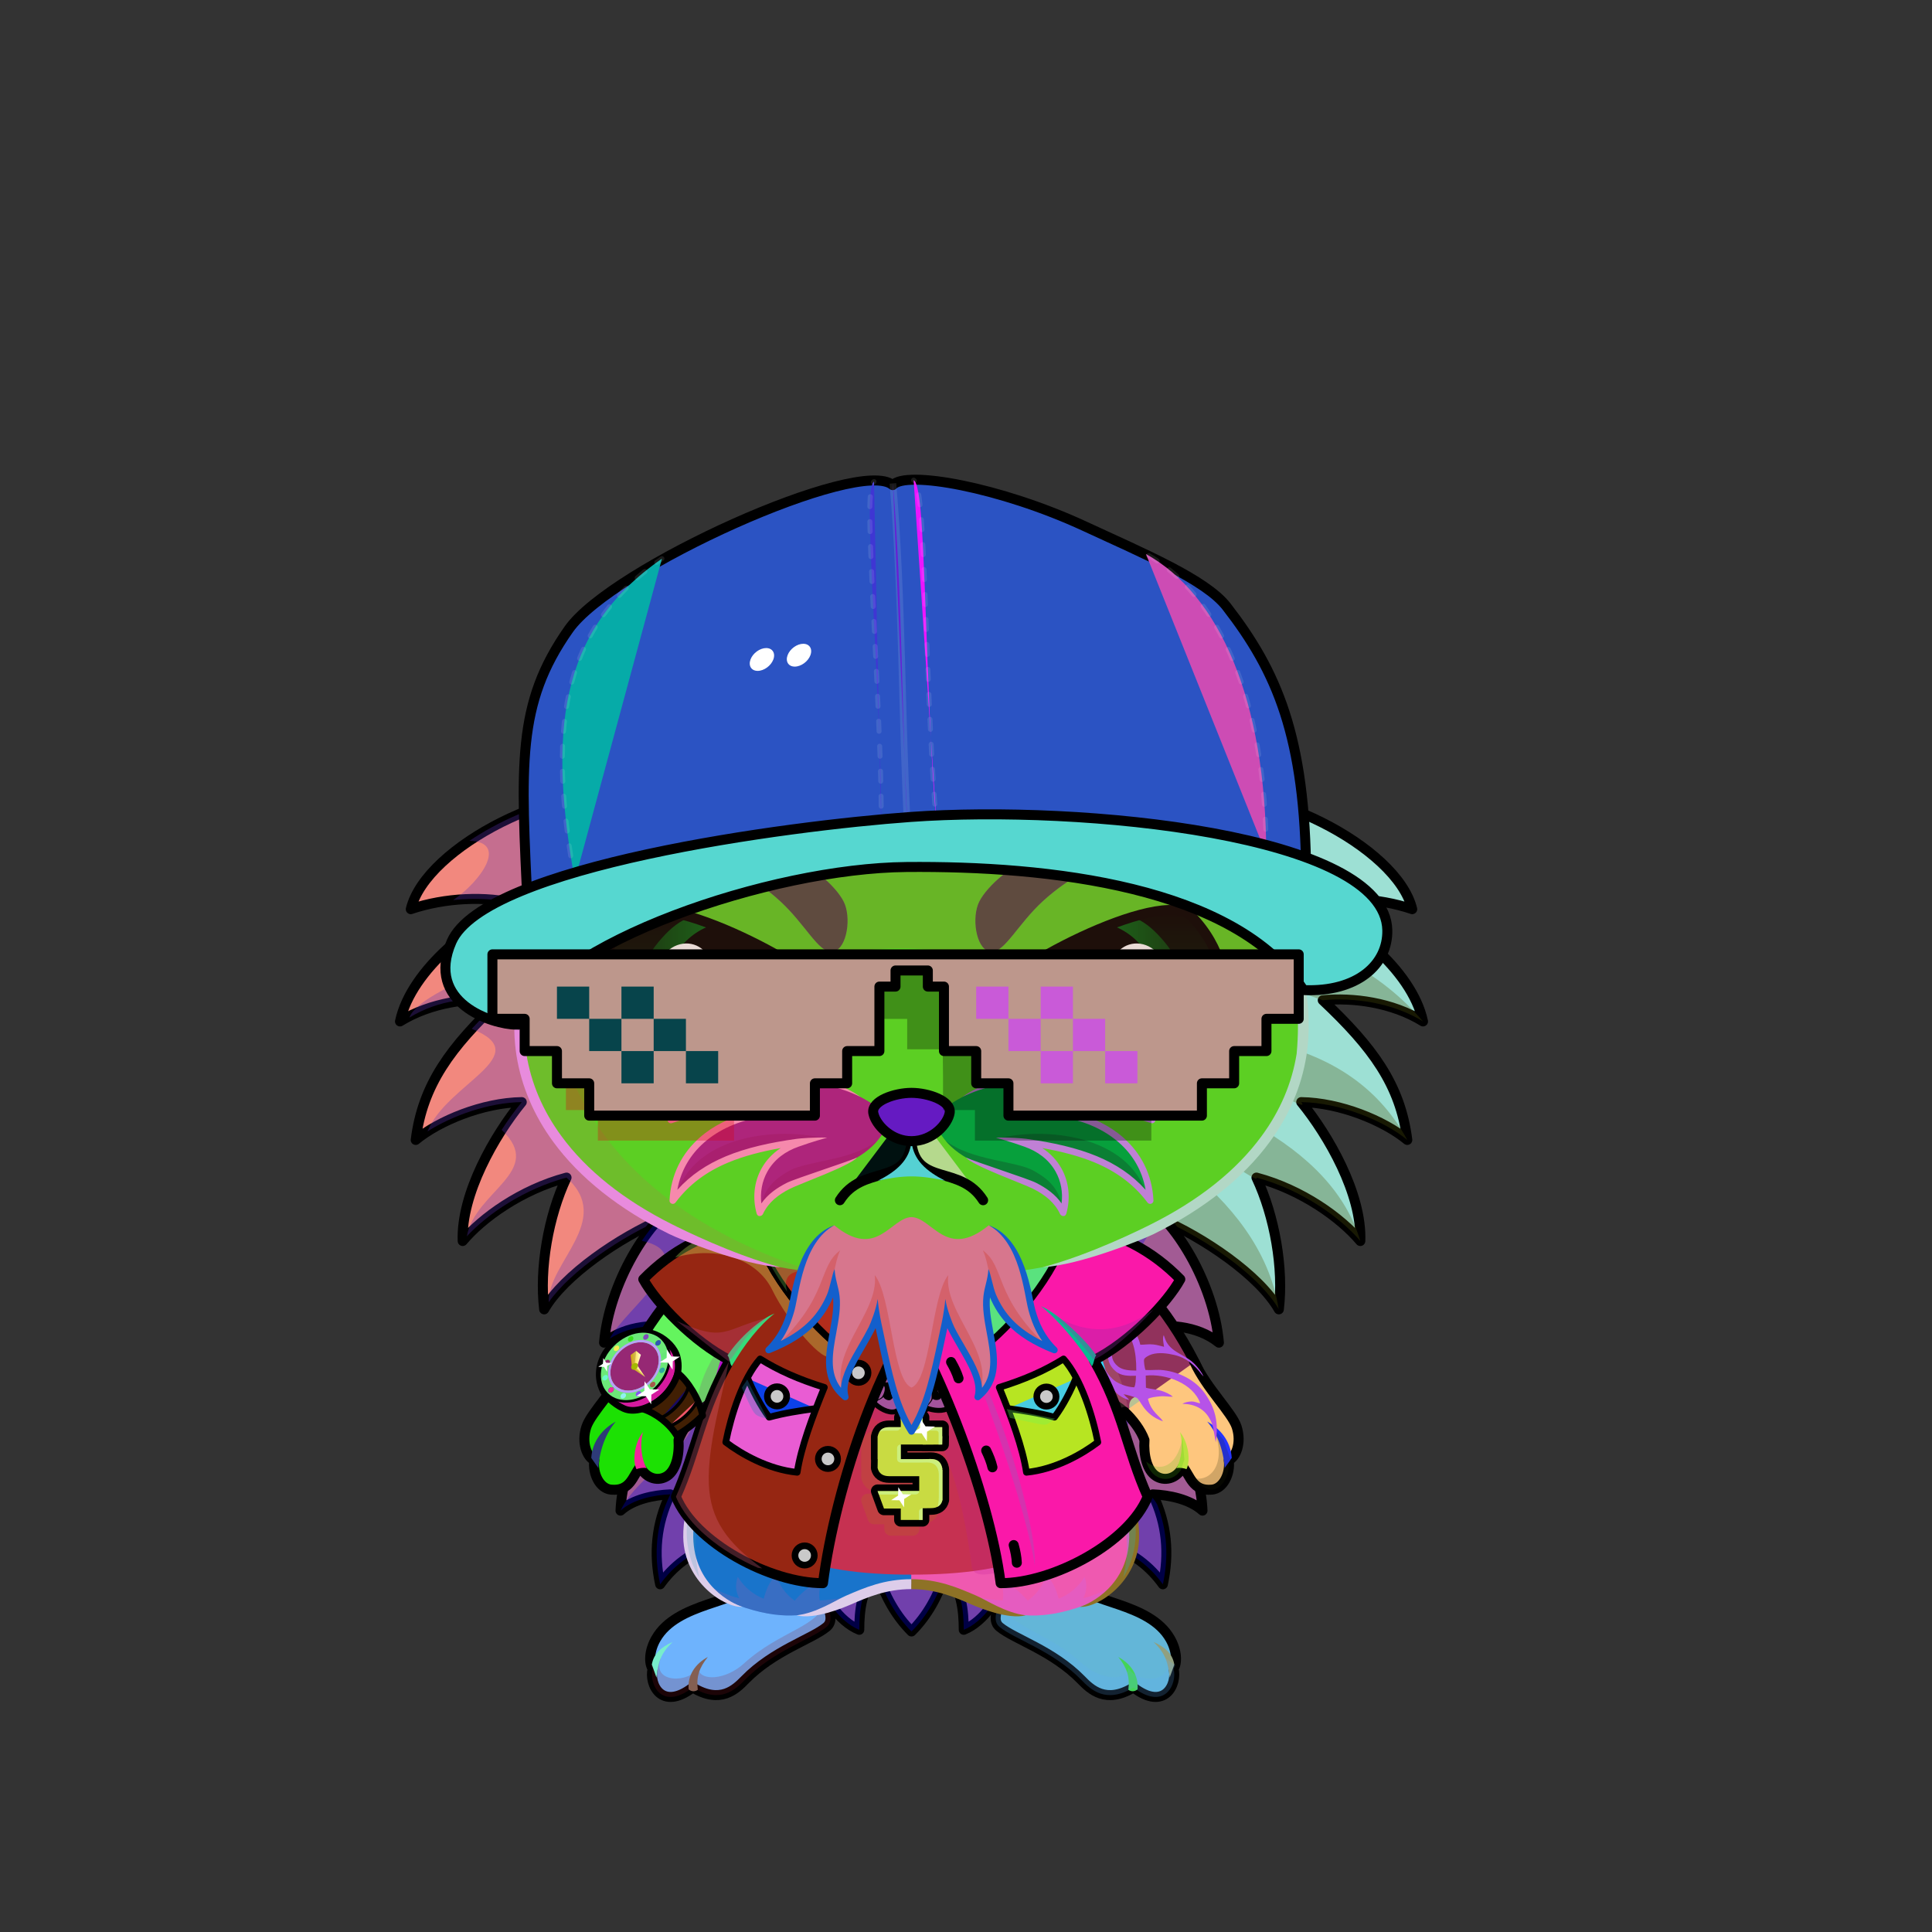 <svg xmlns="http://www.w3.org/2000/svg" xmlns:xlink="http://www.w3.org/1999/xlink" style="shape-rendering:geometricPrecision; text-rendering:geometricPrecision; image-rendering:optimizeQuality; fill-rule:evenodd; clip-rule:evenodd" version="1.1" viewBox="0 0 29000 29000" xml:space="preserve"><rect x="0" y="0" width="29000" height="29000" fill="#333333" stroke="none"/><defs><style type="text/css">.HairBack-Hedgehog0fil2 {fill:black;fill-opacity:0.302}
.HairBack-Hedgehog0fil0 {fill:url(#HairBack-Hedgehog0id162)}
.HairBack-Hedgehog0str0 {stroke:black;stroke-width:150;stroke-linecap:round;stroke-linejoin:round}
.HairBack-Hedgehog0fil1 {fill:url(#HairBack-Hedgehog0id161)}
.Tail-Hedgehog0fil2 {fill:black;fill-opacity:0.302}
.Tail-Hedgehog0fil29 {fill:url(#Tail-Hedgehog0id156)}
.Tail-Hedgehog0str0 {stroke:black;stroke-width:150;stroke-linecap:round;stroke-linejoin:round}
.RightFoot-Hedgehog4fil46 {fill:url(#RightFoot-Hedgehog4id40)}
.RightFoot-Hedgehog4fil47 {fill:#a29685;fill-opacity:0.2}
.RightFoot-Hedgehog4fil43 {fill:black}
.RightFoot-Hedgehog4fil11 {fill:black;fill-opacity:0.2}
.RightFoot-Hedgehog4fil4 {fill:none}
.RightFoot-Hedgehog4str0 {stroke:black;stroke-width:150;stroke-linecap:round;stroke-linejoin:round}
.RightLeg-Hedgehog4fil48 {fill:url(#RightLeg-Hedgehog4id47)}
.RightLeg-Hedgehog4fil47 {fill:#a29685;fill-opacity:0.2}
.RightLeg-Hedgehog4fil10 {fill:black;fill-rule:nonzero}
.RightLeg-Hedgehog4fil11 {fill:black;fill-opacity:0.2}
.LeftFoot-Hedgehog4fil52 {fill:url(#LeftFoot-Hedgehog4id125)}
.LeftFoot-Hedgehog4fil47 {fill:#a29685;fill-opacity:0.2}
.LeftFoot-Hedgehog4fil11 {fill:black;fill-opacity:0.2}
.LeftFoot-Hedgehog4fil43 {fill:black}
.LeftFoot-Hedgehog4fil4 {fill:none}
.LeftFoot-Hedgehog4str0 {stroke:black;stroke-width:150;stroke-linecap:round;stroke-linejoin:round}
.LeftLeg-Hedgehog4fil53 {fill:url(#LeftLeg-Hedgehog4id5)}
.LeftLeg-Hedgehog4fil47 {fill:#a29685;fill-opacity:0.2}
.LeftLeg-Hedgehog4fil10 {fill:black;fill-rule:nonzero}
.LeftLeg-Hedgehog4fil11 {fill:black;fill-opacity:0.2}
.RightHand-Hedgehog0fil11 {fill:black;fill-opacity:0.2}
.RightHand-Hedgehog0fil56 {fill:url(#RightHand-Hedgehog0id68)}
.RightHand-Hedgehog0str0 {stroke:black;stroke-width:150;stroke-linecap:round;stroke-linejoin:round}
.RightPaw-Hedgehog0fil61 {fill:#605a51}
.RightPaw-Hedgehog0fil43 {fill:black}
.RightPaw-Hedgehog0fil11 {fill:black;fill-opacity:0.2}
.RightPaw-Hedgehog0fil4 {fill:none}
.RightPaw-Hedgehog0str0 {stroke:black;stroke-width:150;stroke-linecap:round;stroke-linejoin:round}
.LeftHand-Hedgehog0fil11 {fill:black;fill-opacity:0.2}
.LeftHand-Hedgehog0fil64 {fill:url(#LeftHand-Hedgehog0id78)}
.LeftHand-Hedgehog0str0 {stroke:black;stroke-width:150;stroke-linecap:round;stroke-linejoin:round}
.Body-Hedgehog0fil67 {fill:url(#Body-Hedgehog0id9)}
.Body-Hedgehog0fil11 {fill:black;fill-opacity:0.2}
.Body-Hedgehog0fil10 {fill:black;fill-rule:nonzero}
.LeftPaw-Hedgehog0fil72 {fill:#605a51}
.LeftPaw-Hedgehog0fil11 {fill:black;fill-opacity:0.2}
.LeftPaw-Hedgehog0fil43 {fill:black}
.LeftPaw-Hedgehog0fil4 {fill:none}
.LeftPaw-Hedgehog0str0 {stroke:black;stroke-width:150;stroke-linecap:round;stroke-linejoin:round}
.Head-Hedgehog0fil111 {fill:url(#Head-Hedgehog0id4)}
.Head-Hedgehog0fil11 {fill:black;fill-opacity:0.2}
.Head-Hedgehog0fil10 {fill:black;fill-rule:nonzero}
.Mouth-Hedgehog5fil43 {fill:black}
.Mouth-Hedgehog5fil4 {fill:none}
.Mouth-Hedgehog5str0 {stroke:black;stroke-width:150;stroke-linecap:round;stroke-linejoin:round}
.Eyes-Hedgehog9fil172 {fill:url(#Eyes-Hedgehog9id122)}
.Eyes-Hedgehog9fil173 {fill:url(#Eyes-Hedgehog9id142)}
.Eyes-Hedgehog9fil174 {fill:url(#Eyes-Hedgehog9id147)}
.Eyes-Hedgehog9fil128 {fill:black;fill-opacity:0.502}
.Eyes-Hedgehog9fil121 {fill:white}
.Eyes-Hedgehog9fil124 {fill:#a29685}
.Eyes-Hedgehog9fil175 {fill:url(#Eyes-Hedgehog9id46)}
.Eyes-Hedgehog9fil176 {fill:url(#Eyes-Hedgehog9id123)}
.Eyes-Hedgehog9fil177 {fill:url(#Eyes-Hedgehog9id140)}
.Eyes-Hedgehog9fil4 {fill:none}
.Eyes-Hedgehog9str1 {stroke:black;stroke-width:150}
.Moustache-Hedgehog7fil183 {fill:url(#Moustache-Hedgehog7id160)}
.Moustache-Hedgehog7fil2 {fill:black;fill-opacity:0.302}
.Moustache-Hedgehog7fil10 {fill:black;fill-rule:nonzero}
.Moustache-Hedgehog7fil184 {fill:url(#Moustache-Hedgehog7id36)}
.Moustache-Hedgehog7fil185 {fill:url(#Moustache-Hedgehog7id57)}
.Nose-Hedgehog0fil186 {fill:url(#Nose-Hedgehog0id133)}
.Nose-Hedgehog0str0 {stroke:black;stroke-width:150;stroke-linecap:round;stroke-linejoin:round}
.NecklaceThug-Smallfil101 {fill:black}
.NecklaceThug-Smallfil4 {fill:black;fill-opacity:0.2}
.NecklaceThug-Smallfil62 {fill:black;fill-rule:nonzero;fill-opacity:0.2}
.NecklaceThug-Smallfil543 {fill:url(#NecklaceThug-Smallid1035);fill-rule:nonzero}
.NecklaceThug-Smallfil544 {fill:url(#NecklaceThug-Smallid90)}
.NecklaceThug-Smallfil545 {fill:#FF9999;fill-opacity:0.2}
.NecklaceThug-Smallfil3 {fill:black;fill-opacity:0.302}
.NecklaceThug-Smallfil546 {fill:url(#NecklaceThug-Smallid133)}
.NecklaceThug-Smallfil547 {fill:#612424}
.NecklaceThug-Smallfil549 {fill:url(#NecklaceThug-Smallid993);fill-rule:nonzero}
.NecklaceThug-Smallfil550 {fill:#FFFFCC;fill-rule:nonzero;fill-opacity:0.6}
.NecklaceThug-Smallfil69 {fill:white}
.NecklaceThug-Smallfil173 {fill:black;fill-rule:nonzero}
.NecklaceThug-Smallstr0 {stroke:black;stroke-width:150;stroke-linecap:round;stroke-linejoin:round}
.NecklaceThug-Smallfil21 {fill:none}
.NecklaceThug-Smallstr9 {stroke:black;stroke-width:100;stroke-linecap:round;stroke-linejoin:round}
.NecklaceThug-Smallfil548 {fill:#C9C9C9}
.NecklaceThug-Smallstr8 {stroke:black;stroke-width:100}
.NecklaceThug-Smallfil27 {fill:none;fill-rule:nonzero}
.NecklaceThug-Smallstr16 {stroke:black;stroke-width:200;stroke-linecap:round;stroke-linejoin:round}
.BraceletThug-Smallfil552 {fill:url(#BraceletThug-Smallid1011);fill-rule:nonzero}
.BraceletThug-Smallfil27 {fill:none;fill-rule:nonzero}
.BraceletThug-Smallfil553 {fill:url(#BraceletThug-Smallid1031);fill-rule:nonzero}
.BraceletThug-Smallfil554 {fill:#FFFFCC;fill-rule:nonzero}
.BraceletThug-Smallfil555 {fill:url(#BraceletThug-Smallid1046);fill-rule:nonzero}
.BraceletThug-Smallfil57 {fill:#68533e;fill-opacity:0.302}
.BraceletThug-Smallfil556 {fill:url(#BraceletThug-Smallid865)}
.BraceletThug-Smallfil557 {fill:url(#BraceletThug-Smallid447)}
.BraceletThug-Smallfil558 {fill:url(#BraceletThug-Smallid927)}
.BraceletThug-Smallfil559 {fill:url(#BraceletThug-Smallid915)}
.BraceletThug-Smallfil560 {fill:url(#BraceletThug-Smallid928)}
.BraceletThug-Smallfil561 {fill:url(#BraceletThug-Smallid906)}
.BraceletThug-Smallfil562 {fill:url(#BraceletThug-Smallid916)}
.BraceletThug-Smallfil563 {fill:url(#BraceletThug-Smallid919)}
.BraceletThug-Smallfil564 {fill:url(#BraceletThug-Smallid909)}
.BraceletThug-Smallfil565 {fill:url(#BraceletThug-Smallid917)}
.BraceletThug-Smallfil566 {fill:url(#BraceletThug-Smallid921)}
.BraceletThug-Smallfil567 {fill:url(#BraceletThug-Smallid910)}
.BraceletThug-Smallfil568 {fill:url(#BraceletThug-Smallid902)}
.BraceletThug-Smallfil569 {fill:url(#BraceletThug-Smallid926)}
.BraceletThug-Smallfil69 {fill:white}
.BraceletThug-Smallfil551 {fill:url(#BraceletThug-Smallid0)}
.BraceletThug-Smallstr9 {stroke:black;stroke-width:100;stroke-linecap:round;stroke-linejoin:round}
.BraceletThug-Smallstr17 {stroke:black;stroke-width:75;stroke-linecap:round;stroke-linejoin:round}
.BraceletThug-Smallfil570 {fill:url(#BraceletThug-Smallid968);fill-rule:nonzero}
.BraceletThug-Smallfil21 {fill:none}
.BraceletThug-Smallstr18 {stroke:black;stroke-width:50}
.HatThugLife-Smallfil4 {fill:black;fill-opacity:0.2}
.HatThugLife-Smallfil574 {fill:url(#HatThugLife-Smallid101)}
.HatThugLife-Smallfil575 {fill:url(#HatThugLife-Smallid320)}
.HatThugLife-Smallfil576 {fill:url(#HatThugLife-Smallid300)}
.HatThugLife-Smallfil577 {fill:#CC1400}
.HatThugLife-Smallfil578 {fill:white}
.HatThugLife-Smallfil579 {fill:url(#HatThugLife-Smallid636)}
.HatThugLife-Smallfil581 {fill:url(#HatThugLife-Smallid35)}
.HatThugLife-Smallfil582 {fill:url(#HatThugLife-Smallid57)}
.HatThugLife-Smallfil3 {fill:black;fill-opacity:0.302}
.HatThugLife-Smallfil584 {fill:url(#HatThugLife-Smallid501)}
.HatThugLife-Smallfil585 {fill:url(#HatThugLife-Smallid546)}
.HatThugLife-Smallfil69 {fill:white}
.HatThugLife-Smallfil21 {fill:none}
.HatThugLife-Smallstr0 {stroke:black;stroke-width:150;stroke-linecap:round;stroke-linejoin:round}
.HatThugLife-Smallfil580 {fill:none}
.HatThugLife-Smallstr20 {stroke:white;stroke-width:100;stroke-opacity:0.102}
.HatThugLife-Smallstr21 {stroke:white;stroke-width:75;stroke-linecap:round;stroke-linejoin:round;stroke-dasharray:150 225;stroke-opacity:0.102}
.HatThugLife-Smallstr6 {stroke:black;stroke-width:150}
.HatThugLife-Smallfil583 {fill:url(#HatThugLife-Smallid104)}
</style><linearGradient gradientUnits="userSpaceOnUse" id="HairBack-Hedgehog0id162" x1="8824.32" x2="8824.32" xlink:href="#HairBack-Hedgehog0id6" y1="20216.8" y2="11906.6">
  </linearGradient><linearGradient gradientUnits="userSpaceOnUse" id="HairBack-Hedgehog0id161" x1="18539.6" x2="18539.6" xlink:href="#HairBack-Hedgehog0id6" y1="20216.8" y2="11906.6">
  </linearGradient><linearGradient gradientUnits="userSpaceOnUse" id="Tail-Hedgehog0id156" x1="13681.9" x2="13681.9" xlink:href="#Tail-Hedgehog0id6" y1="18011.3" y2="24488.9">
  </linearGradient><linearGradient gradientUnits="objectBoundingBox" id="RightFoot-Hedgehog4id40" x1="55.948%" x2="44.053%" y1="103.33%" y2="0%">
   <stop offset="0" style="stop-opacity:1; stop-color:#787268"/>
   <stop offset="0.631" style="stop-opacity:1; stop-color:#7a7a79"/>
   <stop offset="1" style="stop-opacity:1; stop-color:#7a7a79"/>
  </linearGradient><linearGradient gradientUnits="objectBoundingBox" id="RightLeg-Hedgehog4id47" x1="50%" x2="50%" xlink:href="#RightLeg-Hedgehog4id5" y1="100%" y2="0%">
  </linearGradient><linearGradient gradientUnits="objectBoundingBox" id="LeftFoot-Hedgehog4id125" x1="44.03%" x2="55.97%" xlink:href="#LeftFoot-Hedgehog4id40" y1="103.274%" y2="0%">
  </linearGradient><linearGradient gradientUnits="objectBoundingBox" id="LeftLeg-Hedgehog4id5" x1="50%" x2="50%" y1="100%" y2="0%">
   <stop offset="0" style="stop-opacity:1; stop-color:#7a7a79"/>
   <stop offset="0.212" style="stop-opacity:1; stop-color:#7a7a79"/>
   <stop offset="1" style="stop-opacity:1; stop-color:#605a51"/>
  </linearGradient><linearGradient gradientUnits="objectBoundingBox" id="RightHand-Hedgehog0id68" x1="30.208%" x2="69.792%" y1="5.019%" y2="94.98%">
   <stop offset="0" style="stop-opacity:1; stop-color:#3b362e"/>
   <stop offset="0.141" style="stop-opacity:1; stop-color:#3b362e"/>
   <stop offset="0.71" style="stop-opacity:1; stop-color:#605a51"/>
   <stop offset="1" style="stop-opacity:1; stop-color:#605a51"/>
  </linearGradient><linearGradient gradientUnits="objectBoundingBox" id="LeftHand-Hedgehog0id78" x1="69.792%" x2="30.208%" xlink:href="#LeftHand-Hedgehog0id68" y1="5.019%" y2="94.98%">
  </linearGradient><linearGradient gradientUnits="objectBoundingBox" id="Body-Hedgehog0id9" x1="50%" x2="50%" y1="0%" y2="100%">
   <stop offset="0" style="stop-opacity:1; stop-color:#3b362e"/>
   <stop offset="0.102" style="stop-opacity:1; stop-color:#3b362e"/>
   <stop offset="0.349" style="stop-opacity:1; stop-color:#605a51"/>
   <stop offset="1" style="stop-opacity:1; stop-color:#7a7a79"/>
  </linearGradient><linearGradient gradientUnits="objectBoundingBox" id="Head-Hedgehog0id4" x1="50%" x2="50%" y1="100%" y2="0%">
   <stop offset="0" style="stop-opacity:1; stop-color:#3b362e"/>
   <stop offset="0.251" style="stop-opacity:1; stop-color:#605a51"/>
   <stop offset="0.761" style="stop-opacity:1; stop-color:#7a7a79"/>
   <stop offset="1" style="stop-opacity:1; stop-color:#7a7a79"/>
  </linearGradient><linearGradient gradientUnits="userSpaceOnUse" id="Eyes-Hedgehog9id122" x1="10693.2" x2="10693.2" xlink:href="#Eyes-Hedgehog9id0" y1="16624" y2="13658.7">
  </linearGradient><linearGradient gradientUnits="userSpaceOnUse" id="Eyes-Hedgehog9id142" x1="9570.54" x2="12343.3" xlink:href="#Eyes-Hedgehog9id43" y1="15028.5" y2="15028.5">
  </linearGradient><linearGradient gradientUnits="userSpaceOnUse" id="Eyes-Hedgehog9id147" x1="11013.2" x2="11013.2" xlink:href="#Eyes-Hedgehog9id75" y1="13896.6" y2="15978.5">
  </linearGradient><linearGradient gradientUnits="userSpaceOnUse" id="Eyes-Hedgehog9id46" x1="16670.7" x2="16670.7" xlink:href="#Eyes-Hedgehog9id0" y1="16624" y2="13658.7">
  </linearGradient><linearGradient gradientUnits="userSpaceOnUse" id="Eyes-Hedgehog9id123" x1="15020.6" x2="17793.3" xlink:href="#Eyes-Hedgehog9id43" y1="15028.5" y2="15028.5">
  </linearGradient><linearGradient gradientUnits="userSpaceOnUse" id="Eyes-Hedgehog9id140" x1="16350.6" x2="16350.6" xlink:href="#Eyes-Hedgehog9id75" y1="13896.6" y2="15978.5">
  </linearGradient><linearGradient gradientUnits="userSpaceOnUse" id="Moustache-Hedgehog7id160" x1="10515.3" x2="12828.5" xlink:href="#Moustache-Hedgehog7id6" y1="16524.2" y2="17833.2">
  </linearGradient><linearGradient gradientUnits="userSpaceOnUse" id="Moustache-Hedgehog7id36" x1="16914.6" x2="14469.2" xlink:href="#Moustache-Hedgehog7id6" y1="16486.8" y2="17870.6">
  </linearGradient><linearGradient gradientUnits="userSpaceOnUse" id="Moustache-Hedgehog7id57" x1="13681.9" x2="13681.9" xlink:href="#Moustache-Hedgehog7id6" y1="21486.1" y2="18269">
  </linearGradient><linearGradient gradientUnits="userSpaceOnUse" id="Nose-Hedgehog0id133" x1="13681.9" x2="13681.9" y1="16404" y2="17128.6">
   <stop offset="0" style="stop-opacity:1; stop-color:#FFCCCC"/>
   <stop offset="1" style="stop-opacity:1; stop-color:#B37173"/>
  </linearGradient><linearGradient gradientUnits="userSpaceOnUse" id="NecklaceThug-Smallid1035" x1="11354" x2="16063.9" y1="20030.3" y2="20030.3">
   <stop offset="0" style="stop-opacity:1; stop-color:#CC9933"/>
   <stop offset="0.388" style="stop-opacity:1; stop-color:#BF9900"/>
   <stop offset="0.471" style="stop-opacity:1; stop-color:#FFEE8C"/>
   <stop offset="0.561" style="stop-opacity:1; stop-color:#E6B12C"/>
   <stop offset="1" style="stop-opacity:1; stop-color:#FFCC00"/>
  </linearGradient><linearGradient gradientUnits="userSpaceOnUse" id="NecklaceThug-Smallid90" x1="10168.6" x2="13631.9" y1="22791.8" y2="19328.6">
   <stop offset="0" style="stop-opacity:1; stop-color:#451C1C"/>
   <stop offset="0.388" style="stop-opacity:1; stop-color:#562123"/>
   <stop offset="1" style="stop-opacity:1; stop-color:#852E31"/>
  </linearGradient><linearGradient gradientUnits="userSpaceOnUse" id="NecklaceThug-Smallid133" x1="13767.6" x2="17217" xlink:href="#NecklaceThug-Smallid90" y1="22785" y2="19335.5">
  </linearGradient><linearGradient gradientUnits="userSpaceOnUse" id="NecklaceThug-Smallid993" x1="13126.2" x2="14194.2" y1="22255.2" y2="21833.7">
   <stop offset="0" style="stop-opacity:1; stop-color:#A87000"/>
   <stop offset="0.451" style="stop-opacity:1; stop-color:#FFDF61"/>
   <stop offset="0.671" style="stop-opacity:1; stop-color:#FFFBE3"/>
   <stop offset="0.871" style="stop-opacity:1; stop-color:#FCCE41"/>
   <stop offset="1" style="stop-opacity:1; stop-color:#BF9900"/>
  </linearGradient><linearGradient gradientUnits="userSpaceOnUse" id="BraceletThug-Smallid1011" x1="9267.06" x2="9783.16" xlink:href="#BraceletThug-Smallid993" y1="20993.7" y2="20026.9">
  </linearGradient><linearGradient gradientUnits="userSpaceOnUse" id="BraceletThug-Smallid1031" x1="9627.61" x2="9422.63" y1="20815.4" y2="20205.2">
   <stop offset="0" style="stop-opacity:1; stop-color:#000530"/>
   <stop offset="0.502" style="stop-opacity:1; stop-color:#313D82"/>
   <stop offset="1" style="stop-opacity:1; stop-color:#050B39"/>
  </linearGradient><linearGradient gradientUnits="userSpaceOnUse" id="BraceletThug-Smallid1046" x1="9614.18" x2="9472.42" xlink:href="#BraceletThug-Smallid865" y1="20393.6" y2="20395.6">
  </linearGradient><linearGradient gradientUnits="userSpaceOnUse" id="BraceletThug-Smallid447" x1="9510.2" x2="9540.02" y1="20560.2" y2="20460.4">
   <stop offset="0" style="stop-opacity:1; stop-color:#C49D00"/>
   <stop offset="0.529" style="stop-opacity:1; stop-color:#FFCC00"/>
   <stop offset="1" style="stop-opacity:1; stop-color:#FFE57D"/>
  </linearGradient><radialGradient cx="9253.27" cy="20238.5" fx="9253.27" fy="20238.5" gradientTransform="matrix(0.499 -1.203 1.113 0.198 -17882 27366)" gradientUnits="userSpaceOnUse" id="BraceletThug-Smallid927" r="34.12" xlink:href="#BraceletThug-Smallid902">
  </radialGradient><radialGradient cx="9796.96" cy="20782.1" fx="9796.96" fy="20782.1" gradientTransform="matrix(0.499 -1.203 1.113 0.198 -18215 28456)" gradientUnits="userSpaceOnUse" id="BraceletThug-Smallid915" r="34.12" xlink:href="#BraceletThug-Smallid902">
  </radialGradient><radialGradient cx="9466.24" cy="20098.3" fx="9466.24" fy="20098.3" gradientTransform="matrix(1.013 -0.966 0.732 0.792 -14827 13327)" gradientUnits="userSpaceOnUse" id="BraceletThug-Smallid928" r="33.3" xlink:href="#BraceletThug-Smallid902">
  </radialGradient><radialGradient cx="9584" cy="20922.3" fx="9584" fy="20922.3" gradientTransform="matrix(1.013 -0.966 0.732 0.792 -15431 13612)" gradientUnits="userSpaceOnUse" id="BraceletThug-Smallid906" r="33.3" xlink:href="#BraceletThug-Smallid902">
  </radialGradient><radialGradient cx="9694.98" cy="20068.6" fx="9694.98" fy="20068.6" gradientTransform="matrix(1.213 -0.43 0.124 1.141 -4554 1344)" gradientUnits="userSpaceOnUse" id="BraceletThug-Smallid916" r="34.13" xlink:href="#BraceletThug-Smallid902">
  </radialGradient><radialGradient cx="9355.25" cy="20952" fx="9355.25" fy="20952" gradientTransform="matrix(1.213 -0.43 0.124 1.141 -4590 1076)" gradientUnits="userSpaceOnUse" id="BraceletThug-Smallid919" r="34.13" xlink:href="#BraceletThug-Smallid902">
  </radialGradient><radialGradient cx="9966.82" cy="20340.4" fx="9966.82" fy="20340.4" gradientTransform="matrix(0.732 0.792 -1.013 0.966 23276 -7209)" gradientUnits="userSpaceOnUse" id="BraceletThug-Smallid909" r="33.3" xlink:href="#BraceletThug-Smallid902">
  </radialGradient><radialGradient cx="9083.4" cy="20680.2" fx="9083.4" fy="20680.2" gradientTransform="matrix(0.732 0.792 -1.013 0.966 23383 -6498)" gradientUnits="userSpaceOnUse" id="BraceletThug-Smallid917" r="33.3" xlink:href="#BraceletThug-Smallid902">
  </radialGradient><radialGradient cx="9937.09" cy="20569.2" fx="9937.09" fy="20569.2" gradientTransform="matrix(0.106 0.974 -1.036 0.367 30192 3331)" gradientUnits="userSpaceOnUse" id="BraceletThug-Smallid921" r="39.96" xlink:href="#BraceletThug-Smallid902">
  </radialGradient><radialGradient cx="9113.14" cy="20451.4" fx="9113.14" fy="20451.4" gradientTransform="matrix(0.106 0.974 -1.036 0.367 29333 4059)" gradientUnits="userSpaceOnUse" id="BraceletThug-Smallid910" r="39.96" xlink:href="#BraceletThug-Smallid902">
  </radialGradient><radialGradient cx="9878.21" cy="20157.2" fx="9878.21" fy="20157.2" gradientTransform="matrix(-0.992 -0.176 0.445 -1.072 10708 43518)" gradientUnits="userSpaceOnUse" id="BraceletThug-Smallid926" r="38.28" xlink:href="#BraceletThug-Smallid902">
  </radialGradient><linearGradient gradientUnits="userSpaceOnUse" id="BraceletThug-Smallid0" x1="8994.56" x2="10182.2" y1="20580.4" y2="20580.4">
   <stop offset="0" style="stop-opacity:1; stop-color:#C59520"/>
   <stop offset="1" style="stop-opacity:1; stop-color:#FDE490"/>
  </linearGradient><linearGradient gradientUnits="userSpaceOnUse" id="BraceletThug-Smallid968" x1="10415.9" x2="9785.71" y1="21401.6" y2="20755.2">
   <stop offset="0" style="stop-opacity:1; stop-color:#A87000"/>
   <stop offset="0.329" style="stop-opacity:1; stop-color:#FFDF61"/>
   <stop offset="0.529" style="stop-opacity:1; stop-color:#FFFBE3"/>
   <stop offset="0.831" style="stop-opacity:1; stop-color:#FCCE41"/>
   <stop offset="1" style="stop-opacity:1; stop-color:#BF9900"/>
  </linearGradient><linearGradient gradientUnits="userSpaceOnUse" id="HatThugLife-Smallid101" x1="8949.78" x2="12955.3" y1="12944.2" y2="7937.33">
   <stop offset="0" style="stop-opacity:1; stop-color:#141414"/>
   <stop offset="1" style="stop-opacity:1; stop-color:#636363"/>
  </linearGradient><linearGradient gradientUnits="userSpaceOnUse" id="HatThugLife-Smallid320" x1="7917.86" x2="9398.14" y1="13017.9" y2="9339.6">
   <stop offset="0" style="stop-opacity:1; stop-color:black"/>
   <stop offset="1" style="stop-opacity:1; stop-color:#141414"/>
  </linearGradient><linearGradient gradientUnits="userSpaceOnUse" id="HatThugLife-Smallid300" x1="14549.5" x2="18483" y1="12434.9" y2="7922.92">
   <stop offset="0" style="stop-opacity:1; stop-color:#323233"/>
   <stop offset="0.749" style="stop-opacity:1; stop-color:dimgray"/>
   <stop offset="1" style="stop-opacity:1; stop-color:#606060"/>
  </linearGradient><linearGradient gradientUnits="userSpaceOnUse" id="HatThugLife-Smallid636" x1="18022.4" x2="19392.3" y1="12619" y2="9214.97">
   <stop offset="0" style="stop-opacity:1; stop-color:black"/>
   <stop offset="1" style="stop-opacity:1; stop-color:#787878"/>
  </linearGradient><linearGradient gradientUnits="userSpaceOnUse" id="HatThugLife-Smallid35" x1="13755" x2="13755" y1="12223.2" y2="15379.9">
   <stop offset="0" style="stop-opacity:1; stop-color:#303030"/>
   <stop offset="1" style="stop-opacity:1; stop-color:#0F0F0F"/>
  </linearGradient><linearGradient gradientUnits="userSpaceOnUse" id="HatThugLife-Smallid57" x1="20152.7" x2="7357.47" y1="12619.1" y2="14266">
   <stop offset="0" style="stop-opacity:1; stop-color:#595959"/>
   <stop offset="1" style="stop-opacity:1; stop-color:#3B3B3B"/>
  </linearGradient><linearGradient gradientUnits="userSpaceOnUse" id="HatThugLife-Smallid501" x1="15862.9" x2="15862.9" y1="14809.1" y2="16261.4">
   <stop offset="0" style="stop-opacity:1; stop-color:#3B3B3B"/>
   <stop offset="1" style="stop-opacity:1; stop-color:#A1A1A1"/>
  </linearGradient><linearGradient gradientUnits="userSpaceOnUse" id="HatThugLife-Smallid546" x1="9569.73" x2="9569.73" xlink:href="#HatThugLife-Smallid501" y1="14809.1" y2="16261.4">
  </linearGradient><linearGradient gradientUnits="userSpaceOnUse" id="HatThugLife-Smallid104" x1="7391.33" x2="19493.6" y1="15535.3" y2="15535.3">
   <stop offset="0" style="stop-opacity:1; stop-color:black"/>
   <stop offset="1" style="stop-opacity:1; stop-color:#3B3B3B"/>
  </linearGradient><linearGradient gradientUnits="userSpaceOnUse" id="HairBack-Hedgehog0id6" x1="13681.9" x2="13681.9" y1="6728.09" y2="11806.7">
   <stop offset="0" style="stop-opacity:1; stop-color:#4f3b28"/>
   <stop offset="1" style="stop-opacity:1; stop-color:#68533e"/>
  </linearGradient><linearGradient gradientUnits="userSpaceOnUse" id="Tail-Hedgehog0id6" x1="13681.9" x2="13681.9" y1="6728.09" y2="11806.7">
   <stop offset="0" style="stop-opacity:1; stop-color:#4f3b28"/>
   <stop offset="1" style="stop-opacity:1; stop-color:#68533e"/>
  </linearGradient><linearGradient gradientUnits="objectBoundingBox" id="RightLeg-Hedgehog4id5" x1="50%" x2="50%" y1="100%" y2="0%">
   <stop offset="0" style="stop-opacity:1; stop-color:#7a7a79"/>
   <stop offset="0.212" style="stop-opacity:1; stop-color:#7a7a79"/>
   <stop offset="1" style="stop-opacity:1; stop-color:#605a51"/>
  </linearGradient><linearGradient gradientUnits="objectBoundingBox" id="LeftFoot-Hedgehog4id40" x1="55.948%" x2="44.053%" y1="103.33%" y2="0%">
   <stop offset="0" style="stop-opacity:1; stop-color:#787268"/>
   <stop offset="0.631" style="stop-opacity:1; stop-color:#7a7a79"/>
   <stop offset="1" style="stop-opacity:1; stop-color:#7a7a79"/>
  </linearGradient><linearGradient gradientUnits="objectBoundingBox" id="LeftHand-Hedgehog0id68" x1="30.208%" x2="69.792%" y1="5.019%" y2="94.98%">
   <stop offset="0" style="stop-opacity:1; stop-color:#3b362e"/>
   <stop offset="0.141" style="stop-opacity:1; stop-color:#3b362e"/>
   <stop offset="0.71" style="stop-opacity:1; stop-color:#605a51"/>
   <stop offset="1" style="stop-opacity:1; stop-color:#605a51"/>
  </linearGradient><linearGradient gradientUnits="userSpaceOnUse" id="Eyes-Hedgehog9id0" x1="10654.3" x2="10654.3" y1="16581.4" y2="13705.6">
   <stop offset="0" style="stop-opacity:1; stop-color:#006913"/>
   <stop offset="1" style="stop-opacity:1; stop-color:black"/>
  </linearGradient><linearGradient gradientUnits="userSpaceOnUse" id="Eyes-Hedgehog9id43" x1="9336.13" x2="12327.3" y1="15064.6" y2="15064.6">
   <stop offset="0" style="stop-opacity:1; stop-color:#006913"/>
   <stop offset="0.502" style="stop-opacity:1; stop-color:#00e82b"/>
   <stop offset="1" style="stop-opacity:1; stop-color:#006913"/>
  </linearGradient><linearGradient gradientUnits="userSpaceOnUse" id="Eyes-Hedgehog9id75" x1="16987" x2="16987" y1="13705.8" y2="15976.6">
   <stop offset="0" style="stop-opacity:1; stop-color:black"/>
   <stop offset="0.4" style="stop-opacity:1; stop-color:black"/>
   <stop offset="1" style="stop-opacity:1; stop-color:#004f0e"/>
  </linearGradient><linearGradient gradientUnits="userSpaceOnUse" id="Moustache-Hedgehog7id6" x1="13681.9" x2="13681.9" y1="6728.09" y2="11806.7">
   <stop offset="0" style="stop-opacity:1; stop-color:#4f3b28"/>
   <stop offset="1" style="stop-opacity:1; stop-color:#68533e"/>
  </linearGradient><linearGradient gradientUnits="userSpaceOnUse" id="BraceletThug-Smallid993" x1="13126.2" x2="14194.2" y1="22255.2" y2="21833.7">
   <stop offset="0" style="stop-opacity:1; stop-color:#A87000"/>
   <stop offset="0.451" style="stop-opacity:1; stop-color:#FFDF61"/>
   <stop offset="0.671" style="stop-opacity:1; stop-color:#FFFBE3"/>
   <stop offset="0.871" style="stop-opacity:1; stop-color:#FCCE41"/>
   <stop offset="1" style="stop-opacity:1; stop-color:#BF9900"/>
  </linearGradient><linearGradient gradientUnits="userSpaceOnUse" id="BraceletThug-Smallid865" x1="9617.12" x2="9565.28" y1="20550.5" y2="20602.3">
   <stop offset="0" style="stop-opacity:1; stop-color:#FFFFCC"/>
   <stop offset="1" style="stop-opacity:1; stop-color:#FFCC00"/>
  </linearGradient><radialGradient cx="9172.02" cy="20863.4" fx="9172.02" fy="20863.4" gradientTransform="matrix(-0.992 -0.176 0.445 -1.072 8988 44857)" gradientUnits="userSpaceOnUse" id="BraceletThug-Smallid902" r="38.28">
   <stop offset="0" style="stop-opacity:1; stop-color:#787268"/>
   <stop offset="0.439" style="stop-opacity:1; stop-color:white"/>
   <stop offset="0.49" style="stop-opacity:1; stop-color:#E1E1E1"/>
   <stop offset="1" style="stop-opacity:1; stop-color:#C4C4C4"/>
  </radialGradient></defs><g id="HairBack-Hedgehog0">
  <animateTransform additive="sum" attributeName="transform" dur="10" repeatCount="indefinite" type="translate" values="0;0 200;0;0 200;0;0 200;0;0 200;0"/>
  <g id="_1891249983072">
   <path class="HairBack-Hedgehog0fil0 HairBack-Hedgehog0str0" d="M9544 11951c-1108,-270 -3152,751 -3378,1696 513,-174 1138,-200 1592,-81 -597,230 -1586,973 -1754,1766 460,-285 1053,-363 1505,-318 -745,702 -1165,1266 -1269,2097 349,-288 1008,-560 1592,-568 -408,499 -913,1377 -887,2085 291,-346 873,-769 1559,-952 -274,581 -410,1366 -336,1978 291,-511 1133,-1083 1790,-1363 -82,563 -134,1400 26,1926 553,-772 1107,-1543 1660,-2314 -2186,-867 -3008,-2237 -2100,-5952z" style="fill:#f2887e"/>
   <path class="HairBack-Hedgehog0fil1 HairBack-Hedgehog0str0" d="M17820 11951c1108,-270 3152,751 3378,1696 -513,-174 -1138,-200 -1592,-81 597,230 1586,973 1754,1766 -460,-285 -1053,-363 -1505,-318 745,702 1165,1266 1269,2097 -349,-288 -1008,-560 -1592,-568 408,499 913,1377 887,2085 -292,-346 -873,-769 -1559,-952 274,581 410,1366 336,1978 -291,-511 -1133,-1083 -1790,-1363 82,563 134,1400 -26,1926 -553,-772 -1107,-1543 -1661,-2314 2186,-867 3009,-2237 2101,-5952z" style="fill:#9de0d4"/>
  </g>
  <path class="HairBack-Hedgehog0fil2" d="M21360 15332c-460,-285 -1053,-363 -1505,-318 -196,-68 -391,-137 -586,-205 -22,291 -44,582 -66,874 859,224 1515,681 1921,1428 -349,-288 -1008,-560 -1592,-568 93,114 -191,-50 -257,-78 -154,135 -309,270 -463,405 866,482 1402,1067 1607,1758 -292,-346 -873,-769 -1559,-952 40,84 -364,-202 -413,-232 -218,26 -435,52 -653,78 662,526 1259,1235 1399,2127 -265,-459 -969,-965 -1584,-1265 -273,-248 -546,-496 -819,-745 78,-150 156,-300 234,-450 651,-512 1038,-1193 1136,-2185 226,-434 517,-517 743,-952 904,61 1809,523 2457,1280z" style="fill:#50550d"/>
  <path class="HairBack-Hedgehog0fil2" d="M9544 11951c-15,-4 -30,-7 -45,-10 -335,15 -669,31 -1003,47 -500,116 -1024,347 -1450,633 590,17 171,608 -243,889 339,-35 679,-17 955,56 -189,73 -417,197 -646,357 1193,476 -780,854 -967,1351 456,-276 917,-304 1364,-260 -157,148 -300,290 -428,429 994,397 -382,823 -664,1540 368,-235 918,-434 1415,-440 -98,120 -202,262 -302,417 662,624 -398,914 -523,1598 308,-332 857,-711 1497,-882 713,638 -283,1276 -268,1871 340,-482 1111,-996 1722,-1256 -82,563 -134,1400 26,1926 553,-772 1107,-1543 1660,-2314 -2186,-867 -3008,-2237 -2100,-5952z" style="fill:#5f32b8"/>
 </g><g id="Tail-Hedgehog0">
 <animateTransform additive="sum" attributeName="transform" dur="10" repeatCount="indefinite" type="translate" values="0;0 200;0;0 200;0;0 200;0;0 200;0"/>
  <g id="_1891249960224">
   <path class="Tail-Hedgehog0fil29 Tail-Hedgehog0str0" d="M10243 18011c-510,276 -1099,1258 -1176,2143 337,-271 804,-279 1126,-224 -586,264 -943,844 -960,1362 288,-215 636,-398 1044,-381 -498,400 -927,989 -963,1764 190,-172 506,-235 747,-244 -218,450 -249,900 -152,1350 188,-263 466,-491 841,-600 384,-112 1462,128 1523,454 62,326 324,707 625,829 1,-287 30,-617 271,-889 96,379 296,699 513,914 217,-215 416,-535 513,-914 241,272 270,602 271,889 301,-122 563,-503 625,-829 61,-326 1138,-566 1523,-454 375,109 652,337 841,600 97,-450 66,-900 -152,-1350 241,9 557,72 747,244 -36,-775 -465,-1364 -963,-1764 408,-17 756,166 1043,381 -16,-518 -373,-1098 -959,-1362 322,-55 789,-47 1125,224 -76,-885 -665,-1867 -1175,-2143 -670,147 -2745,630 -3415,776l-24 -5 -24 5c-670,-146 -2745,-629 -3415,-776z" style="fill:#a25b94"/>
   <path class="Tail-Hedgehog0fil2" d="M10194 18040c-189,117 -385,325 -560,585 941,205 -259,1028 -480,1467 327,-210 744,-213 1039,-162 438,198 -561,567 -594,1134 204,-100 430,-163 678,-153 552,663 -651,1099 -963,1764 190,-172 506,-235 747,-244 -218,450 -249,900 -152,1350 188,-263 466,-491 841,-600 384,-112 1462,128 1523,454 62,326 324,707 625,829 1,-287 30,-617 271,-889 96,379 296,699 513,914 217,-215 416,-535 513,-914 241,272 270,602 271,889 301,-122 563,-503 625,-829 61,-326 1138,-566 1523,-454 375,109 652,337 841,600 86,-400 71,-800 -86,-1200 -136,-245 -526,-445 -473,-927 72,-653 339,-1711 295,-2114 -244,-477 -122,-923 282,-1242 -117,-125 -236,-224 -352,-287 -670,147 -2745,630 -3415,776 -8,-2 -16,-3 -24,-5 -8,2 -16,3 -24,5 -648,-142 -2611,-598 -3345,-760 -40,4 -79,9 -119,13z" style="fill:#0300e4"/>
  </g>
 </g><g id="RightFoot-Hedgehog4">
  <path class="RightFoot-Hedgehog4fil46" d="M17616 25049c58,229 -133,641 -602,281 -416,252 -643,30 -786,-117 -427,-437 -1001,-608 -1224,-792 -174,-144 96,-471 85,-641 326,80 773,48 1052,-20 166,306 1110,284 1425,840 100,176 108,360 50,449z" style="fill:#8651c4"/>
  <path class="RightFoot-Hedgehog4fil47" d="M17616 25049c58,229 -133,641 -602,281 -416,252 -643,30 -786,-117 -427,-437 -1001,-608 -1224,-792 -174,-144 96,-471 85,-641 326,80 773,48 1052,-20 166,306 1110,284 1425,840 100,176 108,360 50,449z" style="fill:#30e2fa"/>
  <path class="RightFoot-Hedgehog4fil4 RightFoot-Hedgehog4str0" d="M17616 25049c58,229 -133,641 -602,281 -416,252 -643,30 -786,-117 -427,-437 -1001,-608 -1224,-792 -174,-144 96,-471 85,-641 326,80 773,48 1052,-20 166,306 1110,284 1425,840 100,176 108,360 50,449z" style="fill:#63b6d8"/>
  <path class="RightFoot-Hedgehog4fil43" d="M17075 25357c18,-210 -100,-383 -289,-485 131,162 175,299 151,492 36,28 93,34 138,-7z" style="fill:#44d457"/>
  <path class="RightFoot-Hedgehog4fil43" d="M17627 24985c-28,-165 -141,-261 -310,-338 177,173 216,307 240,534 21,-62 50,-133 70,-196z" style="fill:#91a07f"/>
  <path class="RightFoot-Hedgehog4fil11" d="M17616 25049c58,229 -133,641 -602,281 -416,252 -643,30 -786,-117 -427,-437 -1001,-608 -1224,-792 -111,-92 -42,-257 20,-409 59,405 671,455 1222,959 269,246 667,277 693,61 92,226 704,254 554,-143 42,29 93,66 147,105 -6,21 -14,40 -24,55z" style="fill:#60acf9"/>
 </g><g id="LeftFoot-Hedgehog4">
  <path class="LeftFoot-Hedgehog4fil52" d="M9796 25049c-58,229 132,641 602,281 416,252 642,30 786,-117 427,-437 1000,-608 1223,-792 175,-144 -96,-471 -84,-641 -326,80 -774,48 -1053,-20 -166,306 -1110,284 -1425,840 -100,176 -108,360 -49,449z" style="fill:#648cb1"/>
  <path class="LeftFoot-Hedgehog4fil47" d="M9796 25049c-58,229 132,641 602,281 416,252 642,30 786,-117 427,-437 1000,-608 1223,-792 175,-144 -96,-471 -84,-641 -326,80 -774,48 -1053,-20 -166,306 -1110,284 -1425,840 -100,176 -108,360 -49,449z" style="fill:#afa2d0"/>
  <path class="LeftFoot-Hedgehog4fil4 LeftFoot-Hedgehog4str0" d="M9796 25049c-58,229 132,641 602,281 416,252 642,30 786,-117 427,-437 1000,-608 1223,-792 175,-144 -96,-471 -84,-641 -326,80 -774,48 -1053,-20 -166,306 -1110,284 -1425,840 -100,176 -108,360 -49,449z" style="fill:#6eb3fd"/>
  <path class="LeftFoot-Hedgehog4fil11" d="M9796 25049c-58,229 132,641 602,281 416,252 642,30 786,-117 427,-437 1000,-608 1223,-792 111,-92 42,-257 -20,-409 -59,405 -671,455 -1222,959 -268,246 -666,277 -692,61 -93,226 -705,254 -554,-143 -43,29 -94,66 -148,105 6,21 14,40 25,55z" style="fill:#8d1423"/>
  <path class="LeftFoot-Hedgehog4fil43" d="M10337 25357c-19,-210 99,-383 288,-485 -131,162 -175,299 -151,492 -35,28 -93,34 -137,-7z" style="fill:#845f52"/>
  <path class="LeftFoot-Hedgehog4fil43" d="M9784 24985c29,-165 142,-261 311,-338 -178,173 -217,307 -241,534 -20,-62 -49,-133 -70,-196z" style="fill:#78edcb"/>
 </g><g id="RightLeg-Hedgehog4">
  <path class="RightLeg-Hedgehog4fil48" d="M13668 23779c967,1 1275,748 2492,357 1135,-365 1011,-1425 437,-2346l-1468 -574c-289,401 -798,1265 -1461,1300l0 1263z" style="fill:#ef59b0"/>
  <path class="RightLeg-Hedgehog4fil47" d="M14371 23915c514,196 914,502 1788,221 267,-86 464,-210 602,-361 -167,94 -334,177 -501,215 56,-112 58,-211 21,-322 -101,166 -246,272 -390,329 -37,-132 -77,-251 -193,-361 -28,148 -135,294 -271,391 -115,-137 -256,-241 -416,-321 41,106 59,212 41,317 -233,-8 -465,-60 -697,-125 0,0 6,6 16,17z" style="fill:#c269fe"/>
  <path class="RightLeg-Hedgehog4fil10" d="M13678 23853c373,1 647,119 917,236 100,43 536,225 802,158 -304,-37 -584,-227 -743,-296 -283,-122 -571,-246 -976,-247l0 149zm2756 -2176c149,216 274,444 364,670 100,250 156,499 152,728 -14,725 -589,997 -739,1045 276,14 875,-379 888,-1043 5,-249 -55,-517 -162,-785 -99,-250 -240,-501 -408,-739l-95 124z" style="fill:#8e7226"/>
  <path class="RightLeg-Hedgehog4fil11" d="M16859 23678c291,-452 265,-1206 -216,-1646 -364,384 -390,545 -378,566 409,-250 803,197 594,1080z" style="fill:#08c9f5"/>
 </g><g id="LeftLeg-Hedgehog4">
  <path class="LeftLeg-Hedgehog4fil53" d="M13678 23779c-968,1 -1266,748 -2483,357 -1135,-365 -1010,-1425 -437,-2346l1468 -574c289,401 788,1265 1452,1300l0 1263z" style="fill:#1974cb"/>
  <path class="LeftLeg-Hedgehog4fil47" d="M12984 23915c-515,196 -914,502 -1789,221 -266,-86 -463,-210 -601,-361 167,94 334,177 501,215 -57,-112 -58,-211 -21,-322 101,166 246,272 389,329 38,-132 78,-251 194,-361 28,148 135,294 271,391 115,-137 256,-241 416,-321 -41,106 -59,212 -41,317 232,-8 464,-60 697,-125 0,0 -6,6 -16,17z" style="fill:#bb57a8"/>
  <path class="LeftLeg-Hedgehog4fil10" d="M13678 23853c-374,1 -648,119 -918,236 -100,43 -536,225 -802,158 304,-37 584,-227 743,-296 283,-122 571,-246 977,-247l0 149zm-2756 -2176c-150,216 -275,444 -365,670 -100,250 -156,499 -151,728 13,725 588,997 738,1045 -276,14 -875,-379 -888,-1043 -5,-249 55,-517 162,-785 99,-250 240,-501 408,-739l96 124z" style="fill:#ddcdea"/>
  <path class="LeftLeg-Hedgehog4fil11" d="M10497 23678c-292,-452 -266,-1206 215,-1646 364,384 390,545 378,566 -409,-250 -803,197 -593,1080z" style="fill:#3c9eb7"/>
 </g><g id="RightHand-Hedgehog0">
 <animateTransform additive="sum" attributeName="transform" dur="10" repeatCount="indefinite" type="translate" values="0;0 200;0;0 200;0;0 200;0;0 200;0"/>
  <path class="RightHand-Hedgehog0fil56 RightHand-Hedgehog0str0" d="M16378 18692c699,369 1263,1150 1599,1845 252,523 -745,991 -1014,732 -193,-186 -386,-294 -613,-339 -83,-786 -377,-1485 -807,-1998 351,-62 639,-144 835,-240z" style="fill:#91325c"/>
  <path class="RightHand-Hedgehog0fil11" d="M16936 21243c-185,-170 -370,-270 -586,-313 -47,-446 -162,-864 -332,-1237 615,434 879,1022 918,1550z" style="fill:#d3998a"/>
 </g><g id="LeftHand-Hedgehog0">
 <animateTransform additive="sum" attributeName="transform" dur="10" repeatCount="indefinite" type="translate" values="0;0 200;0;0 200;0;0 200;0;0 200;0"/>
  <path class="LeftHand-Hedgehog0fil64 LeftHand-Hedgehog0str0" d="M10986 18692c-699,369 -1263,1150 -1599,1845 -252,523 745,991 1013,732 194,-186 387,-294 614,-339 83,-786 377,-1485 807,-1998 -351,-62 -639,-144 -835,-240z" style="fill:#64f45e"/>
  <path class="LeftHand-Hedgehog0fil11" d="M10428 21243c184,-170 370,-270 586,-313 47,-446 162,-864 332,-1237 -615,434 -879,1022 -918,1550z" style="fill:#932a92"/>
 </g><g id="Body-Hedgehog0">
 <animateTransform additive="sum" attributeName="transform" dur="10" repeatCount="indefinite" type="translate" values="0;0 200;0;0 200;0;0 200;0;0 200;0"/>
  <path class="Body-Hedgehog0fil67" d="M13682 23636c-1477,0 -2736,-317 -2979,-1737 -144,-843 286,-2153 892,-3046 556,109 1286,175 2087,175 801,0 1531,-66 2087,-175 606,893 1036,2203 892,3046 -243,1420 -1502,1737 -2979,1737z" style="fill:#c63151"/>
  <path class="Body-Hedgehog0fil11" d="M11882 23368c-610,-246 -1046,-692 -1179,-1469 -57,-332 -24,-737 73,-1161 44,1407 281,2075 1106,2630z" style="fill:#284f50"/>
  <path class="Body-Hedgehog0fil10" d="M10914 22537c-141,-186 -224,-430 -261,-694 -28,-202 -29,-416 -9,-626 35,-378 197,-1016 416,-1358 -130,315 -277,999 -296,1371 -23,438 13,904 150,1307z" style="fill:#b60ecc"/>
  <path class="Body-Hedgehog0fil11" d="M15481 23368c611,-246 1047,-692 1180,-1469 57,-332 24,-737 -73,-1161 -44,1407 -281,2075 -1107,2630z" style="fill:#a04873"/>
  <path class="Body-Hedgehog0fil10" d="M16450 22537c249,-328 316,-836 270,-1320 -35,-378 -197,-1016 -416,-1358 130,315 277,999 296,1371 23,438 -13,904 -150,1307z" style="fill:#2cd9fe"/>
 </g><g id="RightPaw-Hedgehog0">
 <animateTransform additive="sum" attributeName="transform" dur="10" repeatCount="indefinite" type="translate" values="0;0 200;0;0 200;0;0 200;0;0 200;0"/>
  <path class="RightPaw-Hedgehog0fil61" d="M17864 20421c184,453 629,783 699,998 77,240 -18,466 -126,513 38,206 -104,428 -245,428 -293,0 -324,-205 -437,-341 -104,194 -282,219 -407,135 -156,-104 -201,-398 -167,-539 -32,-115 -136,-329 -216,-410 -165,-601 1086,134 899,-784z" style="fill:#b8c294"/>
  <path class="RightPaw-Hedgehog0fil4 RightPaw-Hedgehog0str0" d="M17930 20445c178,390 563,759 633,974 77,240 -11,453 -119,500 27,201 -81,425 -252,441 -291,28 -324,-205 -437,-341 -99,188 -283,219 -407,135 -129,-86 -185,-306 -169,-538 -54,-150 -178,-313 -300,-425" style="fill:#fec67e"/>
  <path class="RightPaw-Hedgehog0fil43" d="M17658 22038c71,-116 109,-352 54,-541 122,143 164,426 98,556 -33,-15 -109,-28 -152,-15z" style="fill:#b9e33f"/>
  <path class="RightPaw-Hedgehog0fil43" d="M18383 22035c-21,-280 -114,-523 -262,-696 185,99 351,283 368,545 -35,48 -71,103 -106,151z" style="fill:#2534ff"/>
  <path class="RightPaw-Hedgehog0fil11" d="M17726 22066c-105,150 -264,165 -378,88 -68,-45 -114,-125 -143,-214 212,167 465,72 544,-351 10,106 19,211 29,317 -17,53 -35,106 -52,160z" style="fill:#48ba10"/>
  <path class="RightPaw-Hedgehog0fil11" d="M18473 21910c-12,10 -24,17 -36,22 38,206 -104,428 -245,428 -120,0 -240,-124 -296,-175 326,81 529,-299 303,-766 56,64 111,127 167,191 35,100 71,200 107,300z" style="fill:#1e2309"/>
 </g><g id="LeftPaw-Hedgehog0">
 <animateTransform additive="sum" attributeName="transform" dur="10" repeatCount="indefinite" type="translate" values="0;0 200;0;0 200;0;0 200;0;0 200;0"/>
  <path class="LeftPaw-Hedgehog0fil72" d="M9500 20421c-184,453 -629,783 -699,998 -78,240 18,466 125,513 -37,206 105,428 246,428 293,0 324,-205 437,-341 104,194 282,219 407,135 156,-104 201,-398 167,-539 32,-115 136,-329 216,-410 165,-601 -1086,134 -899,-784z" style="fill:#e0cfed"/>
  <path class="LeftPaw-Hedgehog0fil11" d="M9638 22066c105,150 264,165 378,88 67,-45 114,-125 143,-214 -212,167 -465,72 -544,-351 -10,106 -19,211 -29,317 17,53 34,106 52,160z" style="fill:#b141e6"/>
  <path class="LeftPaw-Hedgehog0fil11" d="M8891 21910c12,10 23,17 35,22 -37,206 105,428 246,428 120,0 240,-124 296,-175 -326,81 -529,-299 -304,-766 -55,64 -110,127 -166,191 -35,100 -71,200 -107,300z" style="fill:#34f864"/>
  <path class="LeftPaw-Hedgehog0fil4 LeftPaw-Hedgehog0str0" d="M9434 20445c-179,390 -563,759 -633,974 -78,240 11,453 119,500 -27,201 81,425 252,441 291,28 324,-205 437,-341 99,188 282,219 407,135 128,-86 184,-306 169,-538 54,-150 178,-313 300,-425" style="fill:#1ce103"/>
  <path class="LeftPaw-Hedgehog0fil43" d="M8981 22035c21,-280 114,-523 262,-696 -185,99 -351,283 -368,545 35,48 71,103 106,151z" style="fill:#2e3b78"/>
  <path class="LeftPaw-Hedgehog0fil43" d="M9706 22038c-71,-116 -109,-352 -54,-541 -122,143 -164,426 -98,556 33,-15 108,-28 152,-15z" style="fill:#f2249d"/>
 </g><g id="NecklaceThug-Small">
 <animateTransform additive="sum" attributeName="transform" dur="10" repeatCount="indefinite" type="translate" values="0;0 200;0;0 200;0;0 200;0;0 200;0"/>
  <g>
   <g>
    <path class="NecklaceThug-Smallfil101" d="M15760 19640c-181,-28 -303,-150 -312,-345 47,65 59,151 138,209 213,156 582,-58 786,-140 294,-119 549,-33 674,243 19,43 83,216 60,260 -50,-103 -99,-283 -216,-363 -108,-74 -272,-101 -394,-30l-30 22c-1,1 -3,5 -4,4 -1,-1 -3,3 -4,4 77,33 152,66 223,114 65,44 142,98 182,149 98,126 218,251 253,418 66,1 123,-12 196,-4 60,6 107,23 161,35 -6,-47 -28,-129 -5,-175 15,35 23,72 45,109 97,164 293,189 426,332 43,47 99,113 126,180l-26 -29c-103,-140 -232,-254 -414,-295 -106,-24 -224,-41 -333,-10 -40,11 -109,48 -118,76 -9,25 9,137 20,160 90,7 173,-9 270,3 247,30 481,155 616,341 166,229 214,453 169,742l-42 -235c-62,-211 -211,-341 -459,-343 30,-20 88,-34 132,-35 59,-2 92,23 136,26 -110,-302 -518,-446 -818,-415l3 182c53,18 159,25 227,45 56,16 147,57 176,91 -67,1 -125,-14 -203,-5 -48,5 -133,13 -170,37 50,200 184,261 226,337 -299,-104 -337,-333 -399,-355 -51,-18 -144,-44 -194,-54 22,34 66,53 83,89 -112,-31 -199,-101 -249,-177 -53,-78 -115,-181 -126,-299l16 18c1,1 8,11 9,13 6,9 12,19 17,28 13,20 22,31 38,50 24,28 62,68 96,89 71,44 175,84 277,87 24,-41 23,-120 26,-173 -119,4 -224,0 -301,-64 -230,-193 -44,-403 -108,-570 -25,-67 -113,-160 -159,-188 67,37 126,95 172,161 121,171 -68,364 127,521 71,56 170,61 274,62 2,-294 -53,-502 -204,-662 -71,-75 -132,-140 -239,-196 -64,-33 -268,-100 -345,-51 19,18 24,14 40,32 74,84 88,232 19,323 -9,11 -8,10 -17,20l-16 18c133,5 207,78 214,213 -18,-18 -33,-49 -53,-73 -82,-98 -170,-35 -287,-74 -89,-30 -211,-157 -241,-241 49,26 82,87 146,122 126,69 302,-99 185,-222 -27,-28 -35,-39 -72,-60 -220,-129 -298,63 -487,71 -117,6 -260,-100 -307,-200 30,33 124,85 188,102 89,23 152,2 215,-46l-35 -9z" style="fill:#b653e8"/>
    <path class="NecklaceThug-Smallfil101" d="M16355 19039c262,-5 439,75 527,247 -126,-57 -187,-119 -379,-132 -396,-25 -711,468 -938,98 -18,-28 -77,-156 -65,-182 47,113 98,194 220,227 137,36 253,-32 335,-95 228,-174 191,-350 12,-369 -80,-9 -124,21 -176,50 47,-82 172,-145 306,-108 63,17 110,41 133,81 32,55 36,115 25,183z" style="fill:#0e5e3e"/>
   </g>
   <path class="NecklaceThug-Smallfil4" d="M13134 20262c368,-33 476,257 565,441 -261,60 -522,120 -782,180 -37,109 18,70 -19,180 64,318 836,469 1167,465 266,584 411,1156 521,1986 38,286 648,-22 993,-68 -566,-1247 -1251,-2613 -1818,-3860 -248,186 -428,397 -627,676z" style="fill:#bf1a96"/>
   <path class="NecklaceThug-Smallfil62" d="M13710 21941l113 -2 1 0 0 0c70,0 129,18 176,54 25,19 46,44 62,75 15,27 25,58 32,92 2,6 2,11 2,16 2,7 3,14 3,21l0 455c0,10 -2,19 -4,27 -16,63 -48,111 -96,146 -47,33 -104,49 -173,49 -2,0 -5,0 -7,0l-19 0 0 79c0,54 -44,99 -99,99l-328 0c-54,0 -99,-45 -99,-99l0 -73 -152 0c-46,0 -84,-31 -96,-72l-93 -255c-18,-51 8,-108 59,-126 11,-4 23,-6 34,-6l0 0 328 0c6,-2 13,-2 19,-2l179 0 0 -25 -352 0c-69,0 -126,-16 -173,-49 -49,-35 -82,-85 -97,-150 -2,-8 -3,-15 -3,-23l0 0c0,-5 0,-5 1,-33 0,-14 0,-26 0,-36l0 -1c1,-12 1,-23 1,-32 0,-4 0,-4 0,-11 -1,-6 -2,-13 -2,-20l0 -337c0,-10 2,-20 4,-29 7,-31 17,-59 30,-83 17,-31 38,-56 63,-76 25,-18 53,-32 84,-41 28,-9 58,-13 92,-13l74 0 0 -49c0,-55 45,-99 99,-99l330 0c55,0 99,44 99,99l0 49 194 0c55,0 99,45 99,99l0 123c1,7 2,13 2,20l0 0c0,4 0,6 -1,31 0,12 0,23 -1,31 0,11 0,21 0,29 0,6 0,3 0,28 0,54 -44,99 -99,99 -3,0 -6,0 -8,-1l-284 2c-7,0 -13,0 -18,-1l-214 0 0 21 231 0c3,0 5,0 7,0z" style="fill:#af7e0a"/>
   <g>
    <path class="NecklaceThug-Smallfil173 NecklaceThug-Smallstr0" d="M15880 18880c19,16 40,34 42,58 2,33 -21,75 -52,87 3,3 6,6 9,9 21,25 42,70 55,100 58,-53 141,-166 129,-254l-183 0zm-190 146c25,59 47,118 69,178 19,23 57,49 56,81 -1,33 -28,71 -59,80 3,3 6,6 8,9 19,27 36,72 46,103 65,-48 165,-158 149,-248 -16,-48 -53,-140 -85,-177 -36,-34 -151,-83 -184,-26zm-112 321c19,59 36,119 52,179 17,24 52,54 49,85 -4,32 -34,65 -66,70 2,4 5,7 7,11 17,27 29,73 37,105 68,-39 177,-136 169,-225 -12,-49 -40,-141 -69,-181 -31,-36 -142,-96 -179,-44zm-140 297c14,59 26,120 36,180 14,24 47,58 40,88 -7,30 -40,59 -71,60 2,4 4,7 6,11 14,29 21,75 26,107 71,-30 189,-111 188,-199 -7,-49 -27,-142 -51,-184 -27,-38 -132,-110 -174,-63zm-164 271c7,51 12,101 17,153 0,9 0,19 0,29 10,29 37,66 25,97 -12,32 -51,62 -86,61 2,4 4,8 5,12 8,33 7,83 5,117 86,-25 193,-99 230,-183 2,-5 3,-13 3,-18 -2,-50 -13,-142 -33,-186 -25,-41 -121,-121 -166,-82zm-208 266c-3,65 -9,129 -17,192 7,30 29,70 13,99 -16,29 -58,52 -91,46 1,4 2,8 2,12 5,33 -3,82 -9,115 84,-14 227,-71 254,-162 9,-52 17,-152 4,-201 -17,-47 -101,-139 -156,-101zm-245 239c-11,62 -25,123 -42,184 3,29 19,73 -1,98 -20,26 -64,42 -95,30 0,4 1,8 1,12 -1,33 -16,80 -27,111 84,1 232,-31 272,-117 15,-49 37,-146 30,-195 -10,-48 -80,-152 -138,-123zm-269 190c-5,13 -9,26 -14,39 -18,47 -38,91 -60,137 -3,30 5,75 -20,97 -25,23 -73,31 -103,14 0,4 0,8 -1,12 -8,33 -33,77 -50,105 86,16 243,9 300,-71 17,-33 31,-66 44,-100 9,-28 19,-60 20,-89 -3,-50 -58,-161 -116,-144zm-305 143c-31,55 -67,108 -105,159 -8,29 -10,75 -38,92 -29,17 -78,15 -104,-8 -1,4 -2,9 -4,13 -14,30 -47,68 -71,92 82,33 239,57 310,-11 33,-40 89,-124 101,-174 7,-51 -26,-169 -89,-163zm-324 81c-42,48 -88,92 -136,134 -15,27 -26,71 -58,82 -12,4 -22,4 -35,4 -26,-3 -49,-12 -67,-33 -1,4 -4,8 -6,12 -20,27 -62,57 -89,76 52,36 100,55 162,66 43,7 110,13 148,-13 41,-33 113,-103 135,-150 17,-49 8,-172 -54,-178zm-338 13c-51,37 -105,71 -161,102 -20,23 -39,65 -73,69 -33,3 -77,-18 -91,-49 -3,3 -6,7 -9,10 -25,22 -71,43 -101,56 61,63 194,148 287,115 47,-23 133,-77 164,-118 28,-44 44,-166 -16,-185zm-330 -57c-57,26 -117,48 -177,68 -24,18 -52,55 -85,52 -33,-3 -73,-32 -80,-65 -4,2 -7,5 -11,7 -29,17 -78,29 -111,36 48,73 161,183 259,169 50,-14 144,-49 183,-83 35,-38 76,-154 22,-184zm-313 -123c-38,9 -75,16 -114,22 -24,5 -48,9 -72,12 -26,14 -60,45 -91,37 -32,-8 -63,-43 -64,-76 -4,2 -8,4 -12,6 -30,12 -80,16 -113,17 33,77 120,203 214,206 8,-1 17,-2 25,-4 53,-6 123,-19 170,-43 42,-30 105,-136 57,-177zm-280 -174c-63,5 -126,5 -189,3 -29,9 -67,35 -97,21 -30,-13 -57,-54 -53,-87 -4,1 -9,3 -13,4 -32,7 -82,2 -116,-1 22,81 90,222 183,240 52,4 150,2 197,-16 43,-22 128,-114 88,-164zm-255 -221c-64,-7 -127,-17 -191,-30 -30,5 -71,24 -100,6 -28,-19 -50,-64 -42,-97 -4,1 -9,2 -13,2 -22,1 -45,-3 -67,-8 -2,1 -41,-6 -46,-7 0,13 1,26 3,39 18,72 69,200 146,227 51,12 150,27 200,16 47,-14 144,-92 110,-148zm-228 -267c-59,-11 -118,-25 -176,-41 -27,2 -72,18 -96,-1 -25,-19 -37,-62 -24,-91 -4,1 -9,1 -13,1 -32,0 -77,-13 -108,-23 -3,76 20,219 99,256 48,14 98,24 148,28 2,2 35,3 40,3 51,-7 153,-69 131,-130 0,-1 -1,-2 -1,-2zm-172 -261c-59,-19 -116,-41 -173,-64 -28,-1 -74,9 -96,-13 -23,-22 -31,-67 -16,-95 -4,0 -8,0 -13,-1 -32,-4 -76,-23 -106,-36 -10,77 0,225 75,271 46,20 135,52 183,52 47,-3 163,-55 146,-114zm-149 -289c-57,-26 -112,-55 -167,-85 -28,-5 -75,0 -95,-24 -20,-25 -25,-72 -7,-99 -4,-1 -8,-1 -13,-2 -31,-8 -74,-32 -102,-49 -17,78 -22,229 50,285 43,25 130,68 178,74 47,2 167,-37 156,-100zm-122 -312c-55,-33 -107,-69 -159,-106 -29,-8 -75,-8 -93,-35 -18,-28 -19,-76 2,-102 -4,-1 -8,-2 -12,-4 -11,-3 -23,-9 -34,-16l-75 0c-17,82 -20,198 34,252 41,30 124,84 171,95 49,8 171,-19 166,-84zm4007 78c-21,-60 -44,-118 -69,-176 -30,-34 -29,-120 -3,-165l-156 0c-16,44 -23,91 -14,128 17,46 75,148 107,183 24,24 131,89 135,30zm-130 319c-16,-59 -34,-119 -53,-177 -31,-41 -16,-145 26,-175 -26,-37 -51,-82 -71,-123 -66,45 -136,161 -123,244 13,46 61,151 89,188 21,24 123,101 132,43zm-157 296c-10,-60 -23,-120 -36,-179 -27,-42 -4,-141 41,-166 -23,-38 -44,-84 -60,-126 -69,35 -148,139 -143,221 9,46 47,153 72,192 18,25 112,113 126,58zm-186 272c0,-18 0,-38 -1,-56 -4,-42 -9,-84 -14,-126 -23,-44 8,-137 55,-156 -19,-40 -35,-86 -48,-129 -71,26 -158,116 -160,195 4,34 15,76 24,109 6,30 12,65 24,93 16,32 96,128 120,70zm-243 273c9,-63 14,-126 17,-190 -15,-50 37,-146 87,-162 -9,-31 -15,-64 -20,-96 -4,-14 -7,-28 -10,-42 -5,0 -33,6 -35,9 -60,33 -149,114 -163,184 -3,55 4,158 16,211 11,32 78,139 108,86zm-270 227c16,-60 30,-121 41,-182 -8,-51 53,-136 103,-144 -7,-45 -9,-95 -10,-141 -77,10 -190,80 -216,157 -9,53 -16,155 -11,207 6,32 56,149 93,103zm-302 178c26,-53 48,-105 70,-161 0,-1 4,-11 4,-13 -1,-50 69,-123 120,-122 -1,-45 3,-94 8,-139 -78,-3 -182,43 -226,110 0,1 -2,3 -2,5 -18,50 -44,151 -48,203 0,33 28,157 74,117zm-336 122c38,-50 73,-103 105,-157 10,-49 94,-109 144,-100 8,-44 21,-92 33,-136 -73,-15 -199,12 -248,74 -26,46 -69,140 -84,189 -6,33 -2,160 50,130zm-354 51c48,-41 93,-85 136,-131 19,-46 113,-88 160,-69 16,-42 37,-86 57,-127 -68,-30 -194,-28 -254,22 -35,40 -97,123 -122,169 -13,31 -36,155 23,136zm-360 -23c55,-30 108,-64 160,-100 29,-37 84,-48 129,-47 16,1 30,4 44,13 24,-38 55,-77 83,-113 -39,-29 -79,-39 -127,-44 -35,-3 -98,-5 -130,13 -42,32 -119,101 -152,140 -19,27 -68,144 -7,138zm-344 -95c60,-18 119,-41 177,-66 36,-35 139,-35 174,1 31,-32 69,-63 103,-92 -50,-55 -166,-104 -241,-83 -48,22 -138,74 -178,106 -24,23 -95,128 -35,134zm-318 -159c33,-4 66,-10 98,-16 29,-5 58,-11 87,-17 42,-27 145,-6 172,37 37,-25 80,-49 120,-70 -39,-65 -145,-136 -224,-131 -9,2 -59,16 -63,18 -41,15 -93,32 -131,54 -26,17 -115,109 -59,125zm-280 -207c63,3 125,2 188,-2 45,-20 141,17 159,64 41,-19 87,-34 130,-48 -26,-71 -116,-158 -194,-166 -54,4 -155,20 -205,37 -31,14 -132,89 -78,115zm-254 -256c63,13 126,23 190,30 49,-12 141,43 153,93 44,-11 93,-18 138,-24 -16,-77 -96,-181 -175,-203 -54,-6 -160,-7 -213,1 -34,9 -144,69 -93,103zm-208 -276c57,15 115,29 174,40 12,-1 21,0 32,3 47,20 99,61 109,114 46,-4 97,-2 143,0 -5,-84 -58,-158 -118,-214 -9,-7 -20,-15 -32,-18 -52,-11 -150,-19 -202,-14 -30,5 -150,53 -106,89zm-167 -285c56,23 113,44 171,63 49,-1 121,68 117,118 44,0 93,5 137,10 8,-75 -38,-191 -108,-228 -52,-18 -149,-39 -203,-41 -31,2 -154,36 -114,78zm-141 -311c54,31 109,59 165,85 50,5 115,85 107,135 45,5 93,17 136,28 16,-77 -20,-201 -87,-248 -43,-22 -153,-60 -199,-66 -34,-2 -158,19 -122,66zm-113 -333c52,37 104,72 158,106 50,10 107,100 95,150 44,11 91,28 133,45 23,-78 -2,-210 -65,-266 -40,-27 -147,-78 -193,-89 -34,-6 -159,2 -128,54zm142 -134c9,26 12,51 5,70 43,16 89,39 130,61 13,-36 17,-83 13,-131l-148 0z" style="fill:#cb3a6c"/>
    <path class="NecklaceThug-Smallfil543" d="M15880 18880c19,16 40,34 42,58 2,33 -21,75 -52,87 3,3 6,6 9,9 21,25 42,70 55,100 58,-53 141,-166 129,-254l-183 0zm-190 146c25,59 47,118 69,178 19,23 57,49 56,81 -1,33 -28,71 -59,80 3,3 6,6 8,9 19,27 36,72 46,103 65,-48 165,-158 149,-248 -16,-48 -53,-140 -85,-177 -36,-34 -151,-83 -184,-26zm-112 321c19,59 36,119 52,179 17,24 52,54 49,85 -4,32 -34,65 -66,70 2,4 5,7 7,11 17,27 29,73 37,105 68,-39 177,-136 169,-225 -12,-49 -40,-141 -69,-181 -31,-36 -142,-96 -179,-44zm-140 297c14,59 26,120 36,180 14,24 47,58 40,88 -7,30 -40,59 -71,60 2,4 4,7 6,11 14,29 21,75 26,107 71,-30 189,-111 188,-199 -7,-49 -27,-142 -51,-184 -27,-38 -132,-110 -174,-63zm-164 271c7,51 12,101 17,153 0,9 0,19 0,29 10,29 37,66 25,97 -12,32 -51,62 -86,61 2,4 4,8 5,12 8,33 7,83 5,117 86,-25 193,-99 230,-183 2,-5 3,-13 3,-18 -2,-50 -13,-142 -33,-186 -25,-41 -121,-121 -166,-82zm-208 266c-3,65 -9,129 -17,192 7,30 29,70 13,99 -16,29 -58,52 -91,46 1,4 2,8 2,12 5,33 -3,82 -9,115 84,-14 227,-71 254,-162 9,-52 17,-152 4,-201 -17,-47 -101,-139 -156,-101zm-245 239c-11,62 -25,123 -42,184 3,29 19,73 -1,98 -20,26 -64,42 -95,30 0,4 1,8 1,12 -1,33 -16,80 -27,111 84,1 232,-31 272,-117 15,-49 37,-146 30,-195 -10,-48 -80,-152 -138,-123zm-269 190c-5,13 -9,26 -14,39 -18,47 -38,91 -60,137 -3,30 5,75 -20,97 -25,23 -73,31 -103,14 0,4 0,8 -1,12 -8,33 -33,77 -50,105 86,16 243,9 300,-71 17,-33 31,-66 44,-100 9,-28 19,-60 20,-89 -3,-50 -58,-161 -116,-144zm-305 143c-31,55 -67,108 -105,159 -8,29 -10,75 -38,92 -29,17 -78,15 -104,-8 -1,4 -2,9 -4,13 -14,30 -47,68 -71,92 82,33 239,57 310,-11 33,-40 89,-124 101,-174 7,-51 -26,-169 -89,-163zm-324 81c-42,48 -88,92 -136,134 -15,27 -26,71 -58,82 -12,4 -22,4 -35,4 -26,-3 -49,-12 -67,-33 -1,4 -4,8 -6,12 -20,27 -62,57 -89,76 52,36 100,55 162,66 43,7 110,13 148,-13 41,-33 113,-103 135,-150 17,-49 8,-172 -54,-178zm-338 13c-51,37 -105,71 -161,102 -20,23 -39,65 -73,69 -33,3 -77,-18 -91,-49 -3,3 -6,7 -9,10 -25,22 -71,43 -101,56 61,63 194,148 287,115 47,-23 133,-77 164,-118 28,-44 44,-166 -16,-185zm-330 -57c-57,26 -117,48 -177,68 -24,18 -52,55 -85,52 -33,-3 -73,-32 -80,-65 -4,2 -7,5 -11,7 -29,17 -78,29 -111,36 48,73 161,183 259,169 50,-14 144,-49 183,-83 35,-38 76,-154 22,-184zm-313 -123c-38,9 -75,16 -114,22 -24,5 -48,9 -72,12 -26,14 -60,45 -91,37 -32,-8 -63,-43 -64,-76 -4,2 -8,4 -12,6 -30,12 -80,16 -113,17 33,77 120,203 214,206 8,-1 17,-2 25,-4 53,-6 123,-19 170,-43 42,-30 105,-136 57,-177zm-280 -174c-63,5 -126,5 -189,3 -29,9 -67,35 -97,21 -30,-13 -57,-54 -53,-87 -4,1 -9,3 -13,4 -32,7 -82,2 -116,-1 22,81 90,222 183,240 52,4 150,2 197,-16 43,-22 128,-114 88,-164zm-255 -221c-64,-7 -127,-17 -191,-30 -30,5 -71,24 -100,6 -28,-19 -50,-64 -42,-97 -4,1 -9,2 -13,2 -22,1 -45,-3 -67,-8 -2,1 -41,-6 -46,-7 0,13 1,26 3,39 18,72 69,200 146,227 51,12 150,27 200,16 47,-14 144,-92 110,-148zm-228 -267c-59,-11 -118,-25 -176,-41 -27,2 -72,18 -96,-1 -25,-19 -37,-62 -24,-91 -4,1 -9,1 -13,1 -32,0 -77,-13 -108,-23 -3,76 20,219 99,256 48,14 98,24 148,28 2,2 35,3 40,3 51,-7 153,-69 131,-130 0,-1 -1,-2 -1,-2zm-172 -261c-59,-19 -116,-41 -173,-64 -28,-1 -74,9 -96,-13 -23,-22 -31,-67 -16,-95 -4,0 -8,0 -13,-1 -32,-4 -76,-23 -106,-36 -10,77 0,225 75,271 46,20 135,52 183,52 47,-3 163,-55 146,-114zm-149 -289c-57,-26 -112,-55 -167,-85 -28,-5 -75,0 -95,-24 -20,-25 -25,-72 -7,-99 -4,-1 -8,-1 -13,-2 -31,-8 -74,-32 -102,-49 -17,78 -22,229 50,285 43,25 130,68 178,74 47,2 167,-37 156,-100zm-122 -312c-55,-33 -107,-69 -159,-106 -29,-8 -75,-8 -93,-35 -18,-28 -19,-76 2,-102 -4,-1 -8,-2 -12,-4 -11,-3 -23,-9 -34,-16l-75 0c-17,82 -20,198 34,252 41,30 124,84 171,95 49,8 171,-19 166,-84zm4007 78c-21,-60 -44,-118 -69,-176 -30,-34 -29,-120 -3,-165l-156 0c-16,44 -23,91 -14,128 17,46 75,148 107,183 24,24 131,89 135,30zm-130 319c-16,-59 -34,-119 -53,-177 -31,-41 -16,-145 26,-175 -26,-37 -51,-82 -71,-123 -66,45 -136,161 -123,244 13,46 61,151 89,188 21,24 123,101 132,43zm-157 296c-10,-60 -23,-120 -36,-179 -27,-42 -4,-141 41,-166 -23,-38 -44,-84 -60,-126 -69,35 -148,139 -143,221 9,46 47,153 72,192 18,25 112,113 126,58zm-186 272c0,-18 0,-38 -1,-56 -4,-42 -9,-84 -14,-126 -23,-44 8,-137 55,-156 -19,-40 -35,-86 -48,-129 -71,26 -158,116 -160,195 4,34 15,76 24,109 6,30 12,65 24,93 16,32 96,128 120,70zm-243 273c9,-63 14,-126 17,-190 -15,-50 37,-146 87,-162 -9,-31 -15,-64 -20,-96 -4,-14 -7,-28 -10,-42 -5,0 -33,6 -35,9 -60,33 -149,114 -163,184 -3,55 4,158 16,211 11,32 78,139 108,86zm-270 227c16,-60 30,-121 41,-182 -8,-51 53,-136 103,-144 -7,-45 -9,-95 -10,-141 -77,10 -190,80 -216,157 -9,53 -16,155 -11,207 6,32 56,149 93,103zm-302 178c26,-53 48,-105 70,-161 0,-1 4,-11 4,-13 -1,-50 69,-123 120,-122 -1,-45 3,-94 8,-139 -78,-3 -182,43 -226,110 0,1 -2,3 -2,5 -18,50 -44,151 -48,203 0,33 28,157 74,117zm-336 122c38,-50 73,-103 105,-157 10,-49 94,-109 144,-100 8,-44 21,-92 33,-136 -73,-15 -199,12 -248,74 -26,46 -69,140 -84,189 -6,33 -2,160 50,130zm-354 51c48,-41 93,-85 136,-131 19,-46 113,-88 160,-69 16,-42 37,-86 57,-127 -68,-30 -194,-28 -254,22 -35,40 -97,123 -122,169 -13,31 -36,155 23,136zm-360 -23c55,-30 108,-64 160,-100 29,-37 84,-48 129,-47 16,1 30,4 44,13 24,-38 55,-77 83,-113 -39,-29 -79,-39 -127,-44 -35,-3 -98,-5 -130,13 -42,32 -119,101 -152,140 -19,27 -68,144 -7,138zm-344 -95c60,-18 119,-41 177,-66 36,-35 139,-35 174,1 31,-32 69,-63 103,-92 -50,-55 -166,-104 -241,-83 -48,22 -138,74 -178,106 -24,23 -95,128 -35,134zm-318 -159c33,-4 66,-10 98,-16 29,-5 58,-11 87,-17 42,-27 145,-6 172,37 37,-25 80,-49 120,-70 -39,-65 -145,-136 -224,-131 -9,2 -59,16 -63,18 -41,15 -93,32 -131,54 -26,17 -115,109 -59,125zm-280 -207c63,3 125,2 188,-2 45,-20 141,17 159,64 41,-19 87,-34 130,-48 -26,-71 -116,-158 -194,-166 -54,4 -155,20 -205,37 -31,14 -132,89 -78,115zm-254 -256c63,13 126,23 190,30 49,-12 141,43 153,93 44,-11 93,-18 138,-24 -16,-77 -96,-181 -175,-203 -54,-6 -160,-7 -213,1 -34,9 -144,69 -93,103zm-208 -276c57,15 115,29 174,40 12,-1 21,0 32,3 47,20 99,61 109,114 46,-4 97,-2 143,0 -5,-84 -58,-158 -118,-214 -9,-7 -20,-15 -32,-18 -52,-11 -150,-19 -202,-14 -30,5 -150,53 -106,89zm-167 -285c56,23 113,44 171,63 49,-1 121,68 117,118 44,0 93,5 137,10 8,-75 -38,-191 -108,-228 -52,-18 -149,-39 -203,-41 -31,2 -154,36 -114,78zm-141 -311c54,31 109,59 165,85 50,5 115,85 107,135 45,5 93,17 136,28 16,-77 -20,-201 -87,-248 -43,-22 -153,-60 -199,-66 -34,-2 -158,19 -122,66zm-113 -333c52,37 104,72 158,106 50,10 107,100 95,150 44,11 91,28 133,45 23,-78 -2,-210 -65,-266 -40,-27 -147,-78 -193,-89 -34,-6 -159,2 -128,54zm142 -134c9,26 12,51 5,70 43,16 89,39 130,61 13,-36 17,-83 13,-131l-148 0z" style="fill:#a3539c"/>
   </g>
   <path class="NecklaceThug-Smallfil544" d="M13686 19326c121,2 360,-23 458,-39 -880,821 -1609,3045 -1791,4477 -792,0 -1928,-609 -2207,-1298 317,-712 365,-1280 807,-2049 -537,-271 -1103,-859 -1297,-1215 420,-429 922,-702 1637,-845 94,425 1512,969 2393,969z" style="fill:#337c18"/>
   <path class="NecklaceThug-Smallfil545" d="M13572 20039c-611,1039 -1079,2618 -1219,3725 -60,0 -122,-4 -186,-11 147,-1141 579,-2962 1419,-3774l-14 60z" style="fill:#6e941a"/>
   <path class="NecklaceThug-Smallfil545" d="M11427 20442c193,289 853,387 792,780 37,-122 96,-268 133,-390 -296,-113 -652,-239 -925,-390z" style="fill:#68a14c"/>
   <path class="NecklaceThug-Smallfil21 NecklaceThug-Smallstr0" d="M13686 19326c121,2 360,-23 458,-39 -880,821 -1609,3045 -1791,4477 -792,0 -1928,-609 -2207,-1298 317,-712 365,-1280 807,-2049 -537,-271 -1103,-859 -1297,-1215 420,-429 922,-702 1637,-845 94,425 1512,969 2393,969z" style="fill:#962612"/>
   <path class="NecklaceThug-Smallfil3" d="M11378 23534c-550,-239 -1058,-638 -1232,-1068 314,-705 364,-1269 794,-2026 -96,508 -324,1259 -300,1837 22,525 264,873 801,1265l-63 -8zm-433 -3122l-9 -4 10 -3 -1 7z" style="fill:#dd6381"/>
   <path class="NecklaceThug-Smallfil101" d="M10920 20345c181,-272 494,-546 707,-629 -222,170 -463,475 -642,791 -34,-36 -31,-125 -65,-162z" style="fill:#35dc7a"/>
   <path class="NecklaceThug-Smallfil546" d="M13686 19326c-109,0 -322,-23 -418,-34 733,895 1582,3130 1752,4472 791,0 1928,-609 2207,-1298 -318,-712 -365,-1280 -807,-2049 537,-271 1103,-859 1297,-1215 -420,-429 -922,-702 -1637,-845 -94,425 -1512,969 -2394,969z" style="fill:#0eb175"/>
   <path class="NecklaceThug-Smallfil545" d="M17236 19758c192,-197 397,-402 481,-556 -285,-291 -740,-514 -1142,-669 583,327 929,727 661,1225z" style="fill:#71b2ae"/>
   <path class="NecklaceThug-Smallfil21 NecklaceThug-Smallstr0" d="M13686 19326c-109,0 -322,-23 -418,-34 733,895 1582,3130 1752,4472 791,0 1928,-609 2207,-1298 -318,-712 -365,-1280 -807,-2049 537,-271 1103,-859 1297,-1215 -420,-429 -922,-702 -1637,-845 -94,425 -1512,969 -2394,969z" style="fill:#fa18a9"/>
   <path class="NecklaceThug-Smallfil21 NecklaceThug-Smallstr9" d="M11966 22100c57,-376 228,-832 408,-1275 -386,-120 -686,-253 -965,-427 -261,294 -435,844 -515,1250 231,175 635,409 1072,452z" style="fill:#e95cd3"/>
   <path class="NecklaceThug-Smallfil21 NecklaceThug-Smallstr9" d="M11225 20692c71,173 188,407 320,581 232,-63 441,-95 696,-130" style="fill:#0c41e8"/>
   <path class="NecklaceThug-Smallfil545" d="M15049 20818c345,43 872,-385 1131,-83 -69,-107 -138,-215 -207,-322 -279,151 -631,297 -924,405z" style="fill:#a8fb05"/>
   <path class="NecklaceThug-Smallfil21 NecklaceThug-Smallstr9" d="M15407 22100c-57,-376 -228,-832 -408,-1275 386,-120 686,-253 965,-427 261,294 435,844 515,1250 -231,175 -635,409 -1072,452z" style="fill:#b7e522"/>
   <path class="NecklaceThug-Smallfil3" d="M13464 19646c-383,98 -711,282 -992,702 -92,137 -638,-490 -881,-987 -223,-456 -819,-670 -1457,-485 139,-170 414,-321 613,-368 307,89 620,185 926,275 571,246 1161,419 1709,650 38,83 63,131 82,213z" style="fill:#d9fe65"/>
   <path class="NecklaceThug-Smallfil21 NecklaceThug-Smallstr9" d="M16147 20692c-70,173 -187,407 -319,581 -232,-63 -441,-95 -697,-130" style="fill:#47cce3"/>
   <path class="NecklaceThug-Smallfil547 NecklaceThug-Smallstr9" d="M11341 18462c268,398 1495,849 2306,864 -471,137 -756,581 -964,962 -507,-384 -1171,-1163 -1342,-1826z" style="fill:#5ce694"/>
   <path class="NecklaceThug-Smallfil545" d="M12067 19687c694,530 846,-110 1254,-226 -195,148 -412,426 -647,803 -199,-148 -454,-375 -607,-577z" style="fill:#231170"/>
   <path class="NecklaceThug-Smallfil21 NecklaceThug-Smallstr9" d="M11341 18462c268,398 1495,849 2306,864 -471,137 -756,581 -964,962 -507,-384 -1171,-1163 -1342,-1826z" style="fill:#b32d1c"/>
   <path class="NecklaceThug-Smallfil3" d="M13580 19618c368,-24 732,361 852,582 114,212 1024,-784 1271,-1416 -468,217 -1351,484 -1908,531 -27,115 -81,241 -215,303z" style="fill:#0d1566"/>
   <path class="NecklaceThug-Smallfil3" d="M12380 19065c-330,-14 -673,-19 -562,327 -134,-194 -312,-486 -393,-683 83,25 166,50 248,74 218,45 578,217 707,282z" style="fill:#6fcb53"/>
   <path class="NecklaceThug-Smallfil547" d="M16032 18462c-268,398 -1495,849 -2306,864 471,137 756,581 964,962 507,-384 1171,-1163 1342,-1826z" style="fill:#bb6f4a"/>
   <path class="NecklaceThug-Smallfil545" d="M14262 19674c170,160 350,471 428,614 379,-287 896,-868 1179,-1383 -40,54 -81,42 -119,94 -482,652 -929,1163 -1488,675z" style="fill:#c1854b"/>
   <path class="NecklaceThug-Smallfil21 NecklaceThug-Smallstr9" d="M16032 18462c-268,398 -1495,849 -2306,864 471,137 756,581 964,962 507,-384 1171,-1163 1342,-1826z" style="fill:#5ae27e"/>
   <circle class="NecklaceThug-Smallfil548 NecklaceThug-Smallstr8" cx="13648" cy="19546" r="145"/>
   <circle class="NecklaceThug-Smallfil548 NecklaceThug-Smallstr8" cx="12885" cy="20606" r="145"/>
   <circle class="NecklaceThug-Smallfil548 NecklaceThug-Smallstr8" cx="12428" cy="21899" r="145"/>
   <circle class="NecklaceThug-Smallfil548 NecklaceThug-Smallstr8" cx="12078" cy="23348" r="145"/>
   <circle class="NecklaceThug-Smallfil548 NecklaceThug-Smallstr8" cx="11663" cy="20960" r="145"/>
   <circle class="NecklaceThug-Smallfil548 NecklaceThug-Smallstr8" cx="15707" cy="20963" r="145"/>
   <path class="NecklaceThug-Smallfil101" d="M16454 20345c-181,-272 -616,-655 -829,-739 222,171 585,585 764,901 34,-36 31,-125 65,-162z" style="fill:#08bb92"/>
   <path class="NecklaceThug-Smallfil3" d="M11528 19778c-670,167 -631,383 -1370,51 180,135 604,476 783,610 207,-259 227,-404 587,-661z" style="fill:#c94485"/>
   <path class="NecklaceThug-Smallfil3" d="M15789 19722c607,382 1106,241 1525,-65 -287,318 -644,639 -898,753 -182,-248 -393,-480 -627,-688z" style="fill:#932da8"/>
   <path class="NecklaceThug-Smallfil21 NecklaceThug-Smallstr0" d="M14276 20444c47,82 87,164 112,245" style="fill:#2ce78f"/>
   <path class="NecklaceThug-Smallfil21 NecklaceThug-Smallstr0" d="M14803 21773c41,85 75,169 94,252" style="fill:#caf9e5"/>
   <path class="NecklaceThug-Smallfil21 NecklaceThug-Smallstr0" d="M15216 23192c25,90 43,179 47,265" style="fill:#8af010"/>
   <path class="NecklaceThug-Smallfil545" d="M14511 20337c396,372 1061,2549 1022,3166 -101,-758 -812,-2807 -1022,-3166z" style="fill:#3e9cc7"/>
   <path class="NecklaceThug-Smallfil3" d="M15724 21374c47,-23 69,-50 113,-78 -242,-48 -483,-96 -725,-145 21,48 28,84 48,132 435,88 505,121 564,91z" style="fill:#6bf859"/>
   <path class="NecklaceThug-Smallfil3" d="M11375 21252c47,23 99,34 139,38 -107,-222 -190,-361 -298,-583 -25,45 -54,79 -80,124 155,347 179,391 239,421z" style="fill:#267fbd"/>
   <g>
    <path class="NecklaceThug-Smallfil27 NecklaceThug-Smallstr16" d="M13850 21902l121 -2c49,0 87,11 116,33 28,22 48,59 58,109 0,3 0,6 -1,9 0,4 -1,6 -1,9l4 0 0 455c-19,82 -77,123 -174,123l-124 2 0 175 -328 0 0 -171 -252 0 -96 -262 348 0 0 -2 277 0 0 -222 -451 0c-96,0 -154,-41 -174,-123 0,-21 1,-43 1,-67 1,-23 1,-45 1,-66l-2 0 0 -338c11,-50 30,-87 59,-109 28,-22 67,-33 115,-33l174 0 0 -148 329 0 0 148 293 0 0 133c0,5 1,8 2,9 0,20 0,40 -1,60 0,20 -1,40 -1,59l-293 2 0 -2 -329 0 0 219 329 0z" style="fill:#9dc798"/>
    <path class="NecklaceThug-Smallfil549" d="M13850 21902l121 -2c49,0 87,11 116,33 28,22 48,59 58,109 0,3 0,6 -1,9 0,4 -1,6 -1,9l4 0 0 455c-19,82 -77,123 -174,123l-124 2 0 175 -328 0 0 -171 -252 0 -96 -262 348 0 0 -2 277 0 0 -222 -451 0c-96,0 -154,-41 -174,-123 0,-21 1,-43 1,-67 1,-23 1,-45 1,-66l-2 0 0 -338c11,-50 30,-87 59,-109 28,-22 67,-33 115,-33l174 0 0 -148 329 0 0 148 293 0 0 133c0,5 1,8 2,9 0,20 0,40 -1,60 0,20 -1,40 -1,59l-293 2 0 -2 -329 0 0 219 329 0z" id="1" style="fill:#c9db42"/>
   </g>
   <path class="NecklaceThug-Smallfil550" d="M13850 21902l121 -2c49,0 87,11 116,33 28,22 48,59 58,109 0,3 0,6 -1,9 0,4 -1,6 -1,9l4 0 0 455c-11,48 -36,82 -74,102 8,-15 19,-93 19,-141l0 -364 -4 0c0,-2 1,-5 1,-8 1,-4 1,-7 1,-9 -10,-51 -30,-87 -58,-110 -29,-22 -67,-33 -115,-33l-121 2 -266 0c-46,0 -64,-26 -64,-56l0 -162c0,-24 18,-53 55,-53l0 219 329 0zm-1 738l0 175 -55 0 0 -123c0,-25 21,-52 55,-52zm-657 -206l-19 -52 348 0 0 -2 277 0c0,29 -27,52 -55,52l-277 0 0 2 -274 0zm7 -940c9,-16 20,-29 33,-39 28,-22 67,-33 115,-33l174 0c0,19 -27,52 -55,52l-174 0c-37,0 -68,7 -93,20zm322 -168l0 -52 329 0 0 148 293 0 0 133c0,5 1,8 2,9 0,20 0,40 -1,60 0,20 -1,40 -1,59l-54 1 0 -169c0,-30 -19,-41 -47,-41l-206 0c-19,0 -38,-20 -38,-46 0,-24 0,-44 0,-65 0,-25 -19,-37 -41,-37l-236 0z" style="fill:#cefca5"/>
   <polygon class="NecklaceThug-Smallfil69" points="13814,21290 13892,21410 14035,21413 13915,21491 13912,21634 13834,21514 13691,21511 13811,21433 "/>
   <polygon class="NecklaceThug-Smallfil69" points="13484,22323 13552,22429 13678,22432 13572,22500 13570,22626 13501,22520 13376,22518 13481,22449 "/>
   <polygon class="NecklaceThug-Smallfil69" points="13536,20692 13604,20797 13730,20800 13624,20868 13622,20994 13553,20888 13428,20886 13533,20817 "/>
  </g>
 </g><g id="BraceletThug-Small">
 <animateTransform additive="sum" attributeName="transform" dur="10" repeatCount="indefinite" type="translate" values="0;0 200;0;0 200;0;0 200;0;0 200;0"/>
  <g>
   <path class="BraceletThug-Smallfil551 BraceletThug-Smallstr9" d="M9059 20889c46,87 219,235 350,270 302,81 879,-303 756,-787 -36,-143 -167,-261 -277,-317 -254,-130 -512,-57 -720,155 -151,155 -242,425 -109,679z" style="fill:#d61a9f"/>
   <g>
    <path class="BraceletThug-Smallfil27 BraceletThug-Smallstr17" d="M9216 20202c222,-222 540,-263 710,-93 171,171 129,489 -92,710 -222,222 -539,263 -710,92 -170,-170 -129,-488 92,-709z" style="fill:#a5ee4e"/>
    <path class="BraceletThug-Smallfil552" d="M9216 20202c222,-222 540,-263 710,-93 171,171 129,489 -92,710 -222,222 -539,263 -710,92 -170,-170 -129,-488 92,-709z" id="1" style="fill:#6ce978"/>
   </g>
   <circle class="BraceletThug-Smallfil27" r="764" transform="matrix(0.546 -0.546 0.42 0.42 9525.11 20510.3)"/>
   <path class="BraceletThug-Smallfil553" d="M9304 20289c159,-159 386,-189 509,-66 122,122 92,350 -66,509 -159,159 -387,188 -510,66 -122,-122 -92,-350 67,-509z" style="fill:#962874"/>
   <path class="BraceletThug-Smallfil554" d="M9304 20289c159,-159 386,-189 509,-66 122,122 92,350 -66,509 -159,159 -387,188 -510,66 -122,-122 -92,-350 67,-509zm-21 -21c-174,174 -207,423 -73,557 134,134 384,102 558,-72 174,-174 206,-424 72,-558 -134,-134 -383,-101 -557,73z" style="fill:#ba9ffc"/>
   <g>
    <polygon class="BraceletThug-Smallfil555" points="9525,20510 9487,20511 9466,20340 9550,20278 9620,20336 9564,20509 "/>
    <polygon class="BraceletThug-Smallfil57" points="9525,20510 9487,20511 9466,20340 9550,20278 "/>
   </g>
   <polygon class="BraceletThug-Smallfil556" points="9684,20669 9499,20545 9525,20510 9559,20484 "/>
   <polygon class="BraceletThug-Smallfil57" points="9684,20669 9499,20545 9525,20510 "/>
   <path class="BraceletThug-Smallfil557" d="M9494 20479c22,-22 54,-26 72,-9 17,17 13,49 -10,71 -22,23 -54,27 -71,10 -18,-17 -13,-50 9,-72z" style="fill:#a5b902"/>
   <g>
    <path class="BraceletThug-Smallfil558" d="M9228 20213c18,-18 44,-22 58,-8 14,15 11,41 -7,59 -19,18 -45,21 -59,7 -14,-14 -10,-40 8,-58z" style="fill:#f5ec54"/>
    <path class="BraceletThug-Smallfil559" d="M9772 20757c18,-18 44,-22 58,-8 14,14 11,40 -8,59 -18,18 -44,21 -58,7 -14,-14 -11,-40 8,-58z" style="fill:#a45b4b"/>
   </g>
   <g>
    <path class="BraceletThug-Smallfil560" d="M9461 20060c23,-9 43,1 46,22 4,22 -12,46 -35,55 -23,9 -44,-2 -47,-23 -3,-21 13,-45 36,-54z" style="fill:#3ae01f"/>
    <path class="BraceletThug-Smallfil561" d="M9579 20884c22,-9 43,1 46,22 3,22 -13,46 -36,55 -22,8 -43,-2 -46,-23 -3,-21 13,-45 36,-54z" style="fill:#8553ee"/>
   </g>
   <g>
    <path class="BraceletThug-Smallfil562" d="M9711 20027c21,3 31,24 22,47 -8,23 -33,39 -54,36 -21,-3 -31,-24 -22,-47 8,-23 33,-39 54,-36z" style="fill:#804abb"/>
    <path class="BraceletThug-Smallfil563" d="M9371 20911c21,3 31,24 23,47 -9,22 -33,38 -55,35 -21,-3 -31,-24 -22,-46 9,-23 33,-39 54,-36z" style="fill:#92f1ef"/>
   </g>
   <g>
    <path class="BraceletThug-Smallfil564" d="M10008 20325c3,21 -13,45 -36,54 -22,9 -43,-1 -46,-23 -3,-21 13,-45 35,-54 23,-9 44,1 47,23z" style="fill:#66e676"/>
    <path class="BraceletThug-Smallfil565" d="M9125 20664c3,22 -13,46 -36,55 -23,8 -44,-2 -47,-23 -3,-21 13,-46 36,-54 23,-9 44,1 47,22z" style="fill:#6af9cb"/>
   </g>
   <g>
    <path class="BraceletThug-Smallfil566" d="M9976 20575c-9,22 -34,38 -55,35 -21,-3 -31,-24 -22,-46 8,-23 33,-39 54,-36 21,3 31,24 23,47z" style="fill:#30aa9f"/>
    <path class="BraceletThug-Smallfil567" d="M9152 20457c-9,23 -33,39 -55,36 -21,-3 -31,-24 -22,-47 8,-23 33,-39 54,-36 21,3 31,24 23,47z" style="fill:#912d6e"/>
   </g>
   <g>
    <path class="BraceletThug-Smallfil568" d="M9139 20896c-14,-14 -11,-40 8,-58 18,-18 44,-22 58,-8 14,14 11,41 -8,59 -18,18 -44,21 -58,7z" style="fill:#2605d2"/>
    <path class="BraceletThug-Smallfil569" d="M9845 20190c-14,-14 -10,-40 8,-58 18,-18 44,-22 58,-8 14,14 11,40 -7,59 -19,18 -45,21 -59,7z" style="fill:#85952b"/>
   </g>
   <g>
    <path class="BraceletThug-Smallfil568" d="M9139 20896c-14,-14 -11,-40 8,-58 18,-18 44,-22 58,-8 14,14 11,41 -8,59 -18,18 -44,21 -58,7z" style="fill:#ec339e"/>
    <path class="BraceletThug-Smallfil569" d="M9845 20190c-14,-14 -10,-40 8,-58 18,-18 44,-22 58,-8 14,14 11,40 -7,59 -19,18 -45,21 -59,7z" style="fill:#2e59b3"/>
   </g>
   <path class="BraceletThug-Smallfil570 BraceletThug-Smallstr9" d="M9654 21151c188,60 394,216 501,393 136,-70 291,-198 392,-296 -49,-249 -231,-529 -371,-635 -85,246 -250,440 -522,538z" style="fill:#411f03"/>
   <polygon class="BraceletThug-Smallfil69" points="10009,20254 10078,20361 10206,20364 10099,20433 10096,20560 10027,20453 9900,20451 10007,20382 "/>
   <polygon class="BraceletThug-Smallfil69" points="9054,20384 9100,20456 9186,20458 9114,20504 9112,20590 9066,20518 8980,20516 9052,20470 "/>
   <polygon class="BraceletThug-Smallfil69" points="9675,20733 9754,20854 9898,20857 9777,20935 9774,21079 9695,20958 9551,20955 9672,20877 "/>
   <path class="BraceletThug-Smallfil21 BraceletThug-Smallstr18" d="M9935 21276c162,-74 351,-278 397,-454" style="fill:#190a62"/>
   <path class="BraceletThug-Smallfil21 BraceletThug-Smallstr18" d="M10036 21413c169,-58 377,-241 440,-412" style="fill:#ef5568"/>
  </g>
 </g><g id="Head-Hedgehog0">
 <animateTransform additive="sum" attributeName="transform" dur="10" repeatCount="indefinite" type="translate" values="0;0 200;0;0 200;0;0 200;0;0 200;0"/>
  <path class="Head-Hedgehog0fil111" d="M13682 9615c-2469,0 -5181,2446 -5797,4997 -451,1869 744,3404 3083,4213 955,331 1878,320 2714,320 835,0 1759,11 2714,-320 2339,-809 3534,-2344 3083,-4213 -616,-2551 -3328,-4997 -5797,-4997z" style="fill:#5ccf23"/>
  <path class="Head-Hedgehog0fil11" d="M8999 12331c-527,703 -922,1487 -1114,2281 -451,1869 744,3404 3083,4213 576,186 922,234 1286,273 -3444,-1069 -4914,-3710 -3255,-6767z" style="fill:#b8734b"/>
  <path class="Head-Hedgehog0fil10" d="M8591 12934c-489,892 -792,1791 -690,2884 71,443 248,856 524,1232 378,518 941,966 1664,1328 138,69 902,452 1624,644 -569,-34 -1505,-419 -1666,-498 -757,-375 -1346,-843 -1743,-1385 -289,-395 -476,-828 -551,-1293 -151,-959 215,-2204 838,-2912z" style="fill:#e88bdd"/>
  <path class="Head-Hedgehog0fil10" d="M18773 12934c489,892 792,1791 690,2884 -71,443 -248,856 -524,1232 -378,518 -941,966 -1664,1328 -138,69 -902,452 -1625,644 570,-34 1506,-419 1667,-498 757,-375 1346,-843 1743,-1385 289,-395 476,-828 550,-1293 151,-959 -215,-2204 -837,-2912z" style="fill:#b2d7c5"/>
 </g><g id="Mouth-Hedgehog5">
 <animateTransform additive="sum" attributeName="transform" dur="10" repeatCount="indefinite" type="translate" values="0;0 200;0;0 200;0;0 200;0;0 200;0"/>
  <path class="Mouth-Hedgehog5fil4 Mouth-Hedgehog5str0" d="M12607 18016c343,-540 999,-207 1075,-858l0 -569" style="fill:#001110"/>
  <path class="Mouth-Hedgehog5fil4 Mouth-Hedgehog5str0" d="M14757 18016c-343,-540 -999,-207 -1075,-858l0 -569" style="fill:#b5d98d"/>
  <path class="Mouth-Hedgehog5fil43" d="M13682 17129c-26,284 -224,452 -504,594 177,-41 348,-65 504,-65 156,0 327,24 504,65 -280,-142 -478,-310 -504,-594z" style="fill:#55d1d3"/>
 </g><g id="Eyes-Hedgehog9">
 <animateTransform additive="sum" attributeName="transform" dur="10" repeatCount="indefinite" type="translate" values="0;0 200;0;0 200;0;0 200;0;0 200;0"/>
  <path class="Eyes-Hedgehog9fil172" d="M9939 16494c961,365 2335,-2 2478,-1549 28,-304 -2488,-1656 -2940,-1189 -882,911 -542,2356 462,2738z"/>
  <path class="Eyes-Hedgehog9fil173" d="M12343 14811c-276,-286 -1267,-813 -2031,-1026 -160,72 -290,189 -434,362 -558,672 -261,1560 136,1850 499,365 1263,337 1623,86 329,-229 684,-800 706,-1272z"/>
  <path class="Eyes-Hedgehog9fil174" d="M11966 14528c-346,-217 -842,-463 -1309,-631 -480,175 -764,703 -643,1238 131,578 685,945 1236,819 552,-126 893,-696 762,-1274 -12,-53 -27,-103 -46,-152z"/>
  <path class="Eyes-Hedgehog9fil128" d="M12023 15962c190,-259 331,-595 394,-1017 45,-302 -2489,-1666 -2988,-1150 -350,361 -416,787 -424,1186 478,-544 1143,-734 1598,-661 816,130 1512,826 1420,1642z"/>
  <circle class="Eyes-Hedgehog9fil121" r="235" transform="matrix(0.115 1.988 -1.804 0.259 10275.3 14632.8)"/>
  <circle class="Eyes-Hedgehog9fil121" r="235" transform="matrix(0.624 0.477 -0.387 0.61 9558.42 15827.2)"/>
  <circle class="Eyes-Hedgehog9fil121" r="235" transform="matrix(0.229 0.295 -0.251 0.233 9345.95 15519.8)"/>
  <path class="Eyes-Hedgehog9fil4 Eyes-Hedgehog9str1" d="M9939 16494c961,365 2335,-2 2478,-1549 28,-304 -2488,-1656 -2940,-1189 -882,911 -542,2356 462,2738z"/>
  <g id="_1891456005520">
   <path class="Eyes-Hedgehog9fil124" d="M10822 12856c54,131 488,301 891,673 370,341 569,759 764,758 217,-1 303,-450 206,-710 -79,-214 -456,-587 -929,-766 -558,-211 -997,-115 -932,45z"/>
   <path class="Eyes-Hedgehog9fil128" d="M10822 12856c54,131 488,301 891,673 370,341 569,759 764,758 217,-1 303,-450 206,-710 -79,-214 -456,-587 -929,-766 -558,-211 -997,-115 -932,45z"/>
  </g>
  <path class="Eyes-Hedgehog9fil175" d="M17425 16494c-961,365 -2335,-2 -2478,-1549 -28,-304 2488,-1656 2939,-1189 883,911 543,2356 -461,2738z"/>
  <path class="Eyes-Hedgehog9fil176" d="M15021 14811c276,-286 1267,-813 2031,-1026 160,72 290,189 434,362 558,672 261,1560 -136,1850 -499,365 -1263,337 -1623,86 -330,-229 -684,-800 -706,-1272z"/>
  <path class="Eyes-Hedgehog9fil177" d="M15398 14528c346,-217 842,-463 1309,-631 480,175 764,703 642,1238 -130,578 -684,945 -1235,819 -552,-126 -893,-696 -762,-1274 12,-53 27,-103 46,-152z"/>
  <path class="Eyes-Hedgehog9fil128" d="M15341 15962c-190,-259 -331,-595 -394,-1017 -45,-302 2489,-1666 2988,-1150 350,361 416,787 424,1186 -478,-544 -1143,-734 -1598,-661 -816,130 -1512,826 -1420,1642z"/>
  <circle class="Eyes-Hedgehog9fil121" r="235" transform="matrix(-0.115 1.988 1.804 0.259 17088.5 14632.8)"/>
  <circle class="Eyes-Hedgehog9fil121" r="235" transform="matrix(-0.624 0.477 0.387 0.61 17805.4 15827.2)"/>
  <circle class="Eyes-Hedgehog9fil121" r="235" transform="matrix(-0.229 0.295 0.251 0.233 18017.9 15519.8)"/>
  <path class="Eyes-Hedgehog9fil4 Eyes-Hedgehog9str1" d="M17425 16494c-961,365 -2335,-2 -2478,-1549 -28,-304 2488,-1656 2939,-1189 883,911 543,2356 -461,2738z"/>
  <g id="_1891456004016">
   <path class="Eyes-Hedgehog9fil124" d="M16541 12856c-53,131 -487,301 -890,673 -370,341 -569,759 -764,758 -218,-1 -303,-450 -207,-710 79,-214 457,-587 929,-766 559,-211 998,-115 932,45z"/>
   <path class="Eyes-Hedgehog9fil128" d="M16541 12856c-53,131 -487,301 -890,673 -370,341 -569,759 -764,758 -218,-1 -303,-450 -207,-710 79,-214 457,-587 929,-766 559,-211 998,-115 932,45z"/>
  </g>
 </g><g id="Moustache-Hedgehog7">
 <animateTransform additive="sum" attributeName="transform" dur="10" repeatCount="indefinite" type="translate" values="0;0 200;0;0 200;0;0 200;0;0 200;0"/>
  <path class="Moustache-Hedgehog7fil183" d="M13087 16564c-1070,-672 -2364,-469 -3016,247 500,-177 1083,-209 1536,-113 -814,58 -1469,546 -1507,1323 426,-569 1083,-782 2005,-895 -628,145 -817,656 -699,1078 307,-665 1455,-497 1867,-1229 -109,-155 -77,-256 -186,-411z" style="fill:#ae257b"/>
  <path class="Moustache-Hedgehog7fil2" d="M10207 16727c642,-153 1218,-49 1619,1 -571,-412 -1333,-189 -1619,-1zm-70 1245c590,-787 1427,-727 2221,-888 -646,-160 -1940,-76 -2221,888zm1269 232c285,-618 1296,-517 1768,-1086 -385,306 -1060,304 -1327,456 -208,119 -404,262 -441,630z" style="fill:#a01754"/>
  <path class="Moustache-Hedgehog7fil10" d="M12917 16465c-639,-310 -1365,-266 -1554,-241 -426,56 -815,223 -1109,478 191,-52 389,-84 584,-99 202,-15 402,-10 587,14 55,7 298,46 432,117 -168,-4 -397,29 -441,36 -330,54 -624,184 -846,379 -208,182 -352,422 -403,711 201,-223 443,-384 730,-504 304,-126 658,-206 1065,-262 52,-7 257,-24 455,-18 -228,64 -377,117 -430,136 -194,68 -364,188 -468,374 -83,147 -110,316 -91,478 96,-137 231,-233 386,-311 126,-63 911,-313 1051,-378 -114,129 -860,393 -1010,470 -177,90 -323,205 -404,380 -13,27 -74,52 -93,-8 -64,-227 -42,-473 74,-680 65,-116 159,-220 286,-304 -293,52 -553,120 -782,215 -325,135 -588,325 -795,601 -10,14 -26,23 -44,22 -27,-2 -49,-25 -47,-52 19,-391 189,-712 455,-945 202,-178 460,-305 750,-373 -132,-9 -270,-8 -410,2 -256,19 -516,70 -757,155 -17,6 -37,3 -51,-10 -20,-19 -22,-50 -3,-71 320,-352 792,-583 1316,-652 228,-30 1040,-35 1567,340z" style="fill:#f689ac"/>
  <path class="Moustache-Hedgehog7fil184" d="M14277 16564c1070,-672 2364,-469 3016,247 -501,-177 -1083,-209 -1536,-113 814,58 1469,546 1507,1323 -426,-569 -1083,-782 -2005,-895 628,145 817,656 699,1078 -307,-665 -1455,-497 -1867,-1229 109,-155 77,-256 186,-411z" style="fill:#07a03c"/>
  <path class="Moustache-Hedgehog7fil2" d="M17157 16727c-643,-153 -1218,-49 -1619,1 571,-412 1332,-189 1619,-1zm70 1245c-590,-787 -1427,-727 -2221,-888 646,-160 1939,-76 2221,888zm-1269 232c-285,-618 -1296,-517 -1769,-1086 386,306 1060,304 1328,456 208,119 404,262 441,630z" style="fill:#153323"/>
  <path class="Moustache-Hedgehog7fil10" d="M14447 16465c639,-310 1365,-266 1554,-241 426,56 815,223 1109,478 -191,-52 -389,-84 -584,-99 -202,-15 -402,-10 -587,14 -56,7 -299,46 -432,117 168,-4 397,29 441,36 330,54 624,184 846,379 208,182 352,422 402,711 -200,-223 -442,-384 -729,-504 -304,-126 -658,-206 -1065,-262 -52,-7 -257,-24 -455,-18 227,64 377,117 430,136 193,68 364,188 468,374 83,147 110,316 90,478 -96,-137 -231,-233 -386,-311 -125,-63 -910,-313 -1050,-378 114,129 859,393 1010,470 177,90 323,205 404,380 13,27 74,52 93,-8 64,-227 42,-473 -74,-680 -65,-116 -159,-220 -286,-304 292,52 553,120 782,215 324,135 588,325 795,601 10,14 26,23 44,22 27,-2 48,-25 47,-52 -19,-391 -189,-712 -455,-945 -202,-178 -461,-305 -751,-373 133,-9 271,-8 411,2 256,19 516,70 757,155 17,6 37,3 51,-10 20,-19 22,-50 3,-71 -320,-352 -792,-583 -1316,-652 -228,-30 -1041,-35 -1567,340z" style="fill:#c080d5"/>
  <path class="Moustache-Hedgehog7fil185" d="M14842 18392c-638,524 -845,-113 -1160,-123 -315,10 -522,647 -1160,123 -803,431 -364,1269 -985,1872 599,-239 840,-541 979,-962 190,515 -359,1231 171,1667 -100,-342 328,-796 471,-1195 142,617 232,1259 524,1712 292,-453 381,-1095 524,-1712 143,399 571,853 470,1195 531,-436 -18,-1152 172,-1667 139,421 380,723 978,962 -620,-603 -181,-1441 -984,-1872z" style="fill:#d7768d"/>
  <path class="Moustache-Hedgehog7fil2" d="M13682 21486c-292,-453 -382,-1095 -524,-1712 -143,399 -571,853 -471,1195 -316,-634 515,-1246 443,-1829 255,314 261,1572 552,1688 291,-116 297,-1374 552,-1688 -72,583 758,1195 442,1829 101,-342 -327,-796 -470,-1195 -143,617 -232,1259 -524,1712zm1213 -2056c138,334 367,589 840,796 -825,-763 -639,-1207 -983,-1458 79,154 128,554 143,662zm-2426 0c-138,334 -367,589 -840,796 825,-763 639,-1207 983,-1458 -79,154 -128,554 -143,662z" style="fill:#cd3420"/>
  <path class="Moustache-Hedgehog7fil10" d="M13682 21536c-16,0 -33,-8 -42,-23 -241,-374 -345,-867 -453,-1371 -14,-69 -29,-137 -44,-206 -48,99 -106,200 -164,300 -152,260 -303,519 -244,718 8,27 -7,55 -33,62 -18,6 -36,1 -48,-11 -336,-277 -267,-649 -199,-1018 32,-176 65,-352 49,-512 -66,152 -151,288 -269,411 -157,163 -373,302 -679,424 -26,10 -55,-2 -65,-28 -7,-19 -2,-40 12,-54l0 0c179,-174 266,-370 322,-571 61,-219 143,-1069 697,-1265 -473,262 -525,1013 -597,1280 -43,156 -103,311 -206,457 189,-94 333,-197 444,-312 110,-114 189,-241 250,-383 48,-114 80,-322 115,-384 9,161 58,260 74,404 20,176 -15,363 -49,551 -55,297 -110,596 70,827 11,-202 140,-424 269,-646 52,-88 103,-177 147,-264 30,-60 112,-268 135,-424 17,190 57,373 72,439 13,61 26,123 39,184 99,464 195,919 397,1269 201,-350 298,-805 397,-1269 13,-61 26,-123 39,-184 15,-66 55,-249 72,-439 23,156 105,364 135,424 43,87 95,176 147,264 129,222 258,444 269,646 180,-231 125,-530 70,-827 -35,-188 -69,-375 -49,-551 16,-144 65,-243 74,-404 35,62 66,270 115,384 61,142 140,269 250,383 111,115 255,218 444,312 -104,-146 -164,-301 -206,-457 -72,-267 -124,-1018 -597,-1280 554,196 636,1046 697,1265 56,201 143,397 322,571l0 0c14,14 19,35 12,54 -10,26 -39,38 -65,28 -306,-122 -522,-261 -679,-424 -119,-123 -204,-259 -269,-411 -16,160 17,336 49,512 68,369 136,741 -199,1018 -12,12 -30,17 -48,11 -26,-7 -41,-35 -33,-62 58,-199 -92,-458 -244,-718 -58,-100 -117,-201 -165,-300 -14,69 -29,137 -44,206 -107,504 -212,997 -452,1371 -10,15 -26,23 -42,23z" style="fill:#135fcc"/>
 </g><g id="Nose-Hedgehog0">
 <animateTransform additive="sum" attributeName="transform" dur="10" repeatCount="indefinite" type="translate" values="0;0 200;0;0 200;0;0 200;0;0 200;0"/>
  <path class="Nose-Hedgehog0fil186 Nose-Hedgehog0str0" d="M13682 16404c-251,0 -601,120 -574,299 3,16 8,34 14,52 59,162 274,374 560,374 319,0 549,-262 573,-426 27,-179 -322,-299 -573,-299z" style="fill:#651ac2"/>
 </g><g id="HatThugLife-Small">
 <animateTransform additive="sum" attributeName="transform" dur="10" repeatCount="indefinite" type="translate" values="0;0 200;0;0 200;0;0 200;0;0 200;0"/>
  <g>
   <path class="HatThugLife-Smallfil4" d="M7752 15380c2026,470 3544,-1113 5703,-1145 2092,-30 3926,1308 6112,627 -693,-559 -1049,-1228 -1743,-1787 -1433,-128 -2866,-256 -4299,-385 -1555,332 -3111,664 -4666,997 -449,466 -659,1227 -1107,1693z" style="fill:#984d36"/>
   <path class="HatThugLife-Smallfil574" d="M7923 13670c-102,-2198 -177,-3099 615,-4225 649,-922 4373,-2596 4862,-2163 541,581 1009,3470 238,5351 -1908,79 -3812,412 -5715,1037z" style="fill:#a88ddd"/>
   <path class="HatThugLife-Smallfil575" d="M7923 13670c-102,-2198 -177,-3099 615,-4225 157,-222 492,-488 917,-757 -1459,1092 -1312,2909 -994,4811 -91,29 -446,141 -538,171z" style="fill:#fb4f33"/>
   <path class="HatThugLife-Smallfil576" d="M13426 7259c122,1796 90,3582 212,5374 1984,-83 3973,107 5968,524 -11,-2106 -444,-3085 -1195,-4053 -313,-403 -1244,-795 -2134,-1207 -1219,-564 -2581,-822 -2851,-638z" style="fill:#8808b2"/>
   <path class="HatThugLife-Smallfil577" d="M9904 10063c670,-448 2923,-794 3641,-674 389,-235 3224,-176 4210,226l-662 2720c-1297,-27 -2365,29 -3655,112 -1290,84 -2575,257 -3858,452l324 -2836z" style="fill:#019af3"/>
   <path class="HatThugLife-Smallfil578" d="M12918 11175c155,-7 247,41 251,115 8,157 -141,259 -338,267 28,-127 58,-255 87,-382zm179 -764c143,-3 215,19 223,119 10,129 -94,216 -303,222 27,-114 53,-227 80,-341zm-965 1653c251,-29 501,-51 753,-65 220,-7 427,-59 582,-164 157,-106 267,-271 299,-489 36,-257 -85,-334 -291,-396 199,-30 358,-182 435,-352 77,-170 71,-360 -59,-475 -223,-213 -851,-155 -1262,-116 -38,172 -78,344 -116,515 -39,172 -78,343 -116,514 -38,172 -76,344 -113,515 -38,171 -75,342 -112,513zm-911 -1766c-245,129 -441,319 -587,540 -72,111 -133,229 -179,350 -46,121 -79,245 -99,370 -23,143 -22,276 1,390 23,114 71,209 142,276 143,138 380,168 725,15 257,-109 467,-320 617,-568 151,-248 243,-534 262,-791 18,-257 -36,-485 -180,-608 -142,-122 -374,-136 -702,26zm-163 1509c-210,1 -107,-354 -55,-565 56,-228 151,-539 401,-525 128,7 112,240 42,503 -76,286 -175,587 -388,587zm2843 167c363,-46 723,-60 1081,-58 40,-159 82,-318 123,-477 -166,-4 -329,-6 -495,-3 29,-105 58,-211 86,-317 151,-2 303,0 454,4 44,-159 87,-319 130,-478 -154,-4 -306,-7 -460,-7 23,-94 50,-189 75,-284 169,1 338,6 509,12 44,-160 89,-319 134,-477 -374,-15 -749,-14 -1126,3 -43,173 -87,346 -130,518 -43,173 -85,346 -128,519 -42,174 -85,347 -127,522 -42,173 -84,348 -126,523zm2086 -8c95,-338 196,-648 298,-988 102,-339 220,-728 313,-1067 -183,-36 -381,-14 -566,-38 -33,121 -66,242 -101,363 -35,121 -72,242 -109,363l-175 559c-41,129 -82,258 -121,387 -38,129 -76,258 -112,387 194,13 381,5 573,34z" style="fill:#c2ad48"/>
   <path class="HatThugLife-Smallfil579" d="M18172 8877c98,75 179,151 239,227 751,968 1184,1947 1195,4053 -70,-14 -406,-104 -476,-119 190,-1734 -488,-3777 -1321,-4361 -12,-9 372,211 363,200z" style="fill:#d63632"/>
   <path class="HatThugLife-Smallfil21 HatThugLife-Smallstr0" d="M7923 13670c-102,-2198 -177,-3099 615,-4225 649,-922 4373,-2596 4862,-2163 193,-226 1612,30 2877,615 890,412 1821,804 2134,1207 751,968 1184,1947 1195,4053 -3913,-819 -7800,-763 -11683,513z" style="fill:#2b53c3"/>
   <path class="HatThugLife-Smallfil580 HatThugLife-Smallstr20" d="M13626 12523c-95,-1773 -77,-3538 -223,-5267" style="fill:#5506d0"/>
   <path class="HatThugLife-Smallfil581" d="M7752 15380c-358,0 -1376,-327 -974,-1245 500,-1139 5053,-1740 6888,-1872 2571,-185 7129,262 7158,1700 10,512 -447,932 -1257,899 -1026,-1560 -3822,-1868 -5963,-1848 -2038,19 -5306,1130 -5852,2366z" style="fill:#40bed6"/>
   <path class="HatThugLife-Smallfil580 HatThugLife-Smallstr21" d="M13228 12476c13,-1337 -153,-3565 -171,-4639 -6,-350 10,-572 62,-608" style="fill:#3f36d3"/>
   <path class="HatThugLife-Smallfil580 HatThugLife-Smallstr21" d="M14064 12444c-129,-1331 -158,-3565 -234,-4637 -25,-349 -60,-569 -116,-600" style="fill:#eb15fe"/>
   <path class="HatThugLife-Smallfil580 HatThugLife-Smallstr21" d="M19007 12822c-5,-2305 -699,-3893 -1806,-4506" style="fill:#cd4cb4"/>
   <path class="HatThugLife-Smallfil580 HatThugLife-Smallstr21" d="M8628 13215c-389,-2183 -269,-3737 1308,-4829" style="fill:#06aba8"/>
   <path class="HatThugLife-Smallfil582" d="M6698 14662c-28,-148 -9,-323 80,-527 500,-1139 5053,-1740 6888,-1872 2571,-185 7129,262 7158,1700 1,53 -3,105 -12,156 -251,-1352 -4641,-1772 -7146,-1592 -1835,132 -6388,734 -6888,1873 -41,93 -67,181 -80,262z" style="fill:#e92092"/>
   <path class="HatThugLife-Smallfil21 HatThugLife-Smallstr6" d="M7752 15380c-358,0 -1376,-327 -974,-1245 500,-1139 5053,-1740 6888,-1872 2571,-185 7129,262 7158,1700 10,512 -447,932 -1257,899 -1026,-1560 -3822,-1868 -5963,-1848 -2038,19 -5306,1130 -5852,2366z" style="fill:#56d7d0"/>
   <path class="HatThugLife-Smallfil3" d="M8495 16154l0 508 479 0 0 459 2044 0 0 -2530 -2502 0c-567,195 -21,1089 -21,1563z" style="fill:#db030d"/>
   <polygon class="HatThugLife-Smallfil3" points="12669,15294 13617,15294 13617,15750 14151,15751 14155,16154 14155,16662 14634,16662 14634,17121 17282,17121 17282,14591 12679,14591 "/>
   <path class="HatThugLife-Smallfil583 HatThugLife-Smallstr0" d="M19494 15293l-484 0 0 484 -485 0 0 484 -484 0 0 485c-968,0 -1936,0 -2904,0l0 -485 -484 0 0 -484 -484 0 0 -968 -242 0 0 -242 -485 0 0 242 -242 0 0 484 0 484 -484 0 0 484 -484 0 0 485 -484 0 -484 0 -484 0 -484 0 -484 0 -484 0 -484 0 0 -485 -484 0 0 -484 -485 0 0 -484 -484 0 0 -484 0 -484c1937,0 3873,0 5809,0l485 0 484 0c1936,0 3388,0 5325,0l0 968z" style="fill:#bd978c"/>
   <path class="HatThugLife-Smallfil584" d="M14653 14809l484 0 0 484 -484 0 0 -484zm484 484l484 0 0 484 -484 0 0 -484zm968 0l484 0 0 484 -484 0 0 -484zm0 0l-484 0 0 -484 484 0 0 484zm0 968l-484 0 0 -484 484 0 0 484zm968 0l-484 0 0 -484 484 0 0 484z" style="fill:#c95ad8"/>
   <path class="HatThugLife-Smallfil585" d="M8360 14809l484 0 0 484 -484 0 0 -484zm484 484l484 0 0 484 -484 0 0 -484zm968 0l484 0 0 484 -484 0 0 -484zm0 0l-484 0 0 -484 484 0 0 484zm0 968l-484 0 0 -484 484 0 0 484zm968 0l-484 0 0 -484 484 0 0 484z" style="fill:#07444b"/>
   <circle class="HatThugLife-Smallfil69" r="186" transform="matrix(0.921 -0 -0.343 0.921 11436.8 9898.87)"/>
   <circle class="HatThugLife-Smallfil69" r="186" transform="matrix(0.921 -0 -0.343 0.921 11993.3 9834.73)"/>
  </g>
 </g></svg>
